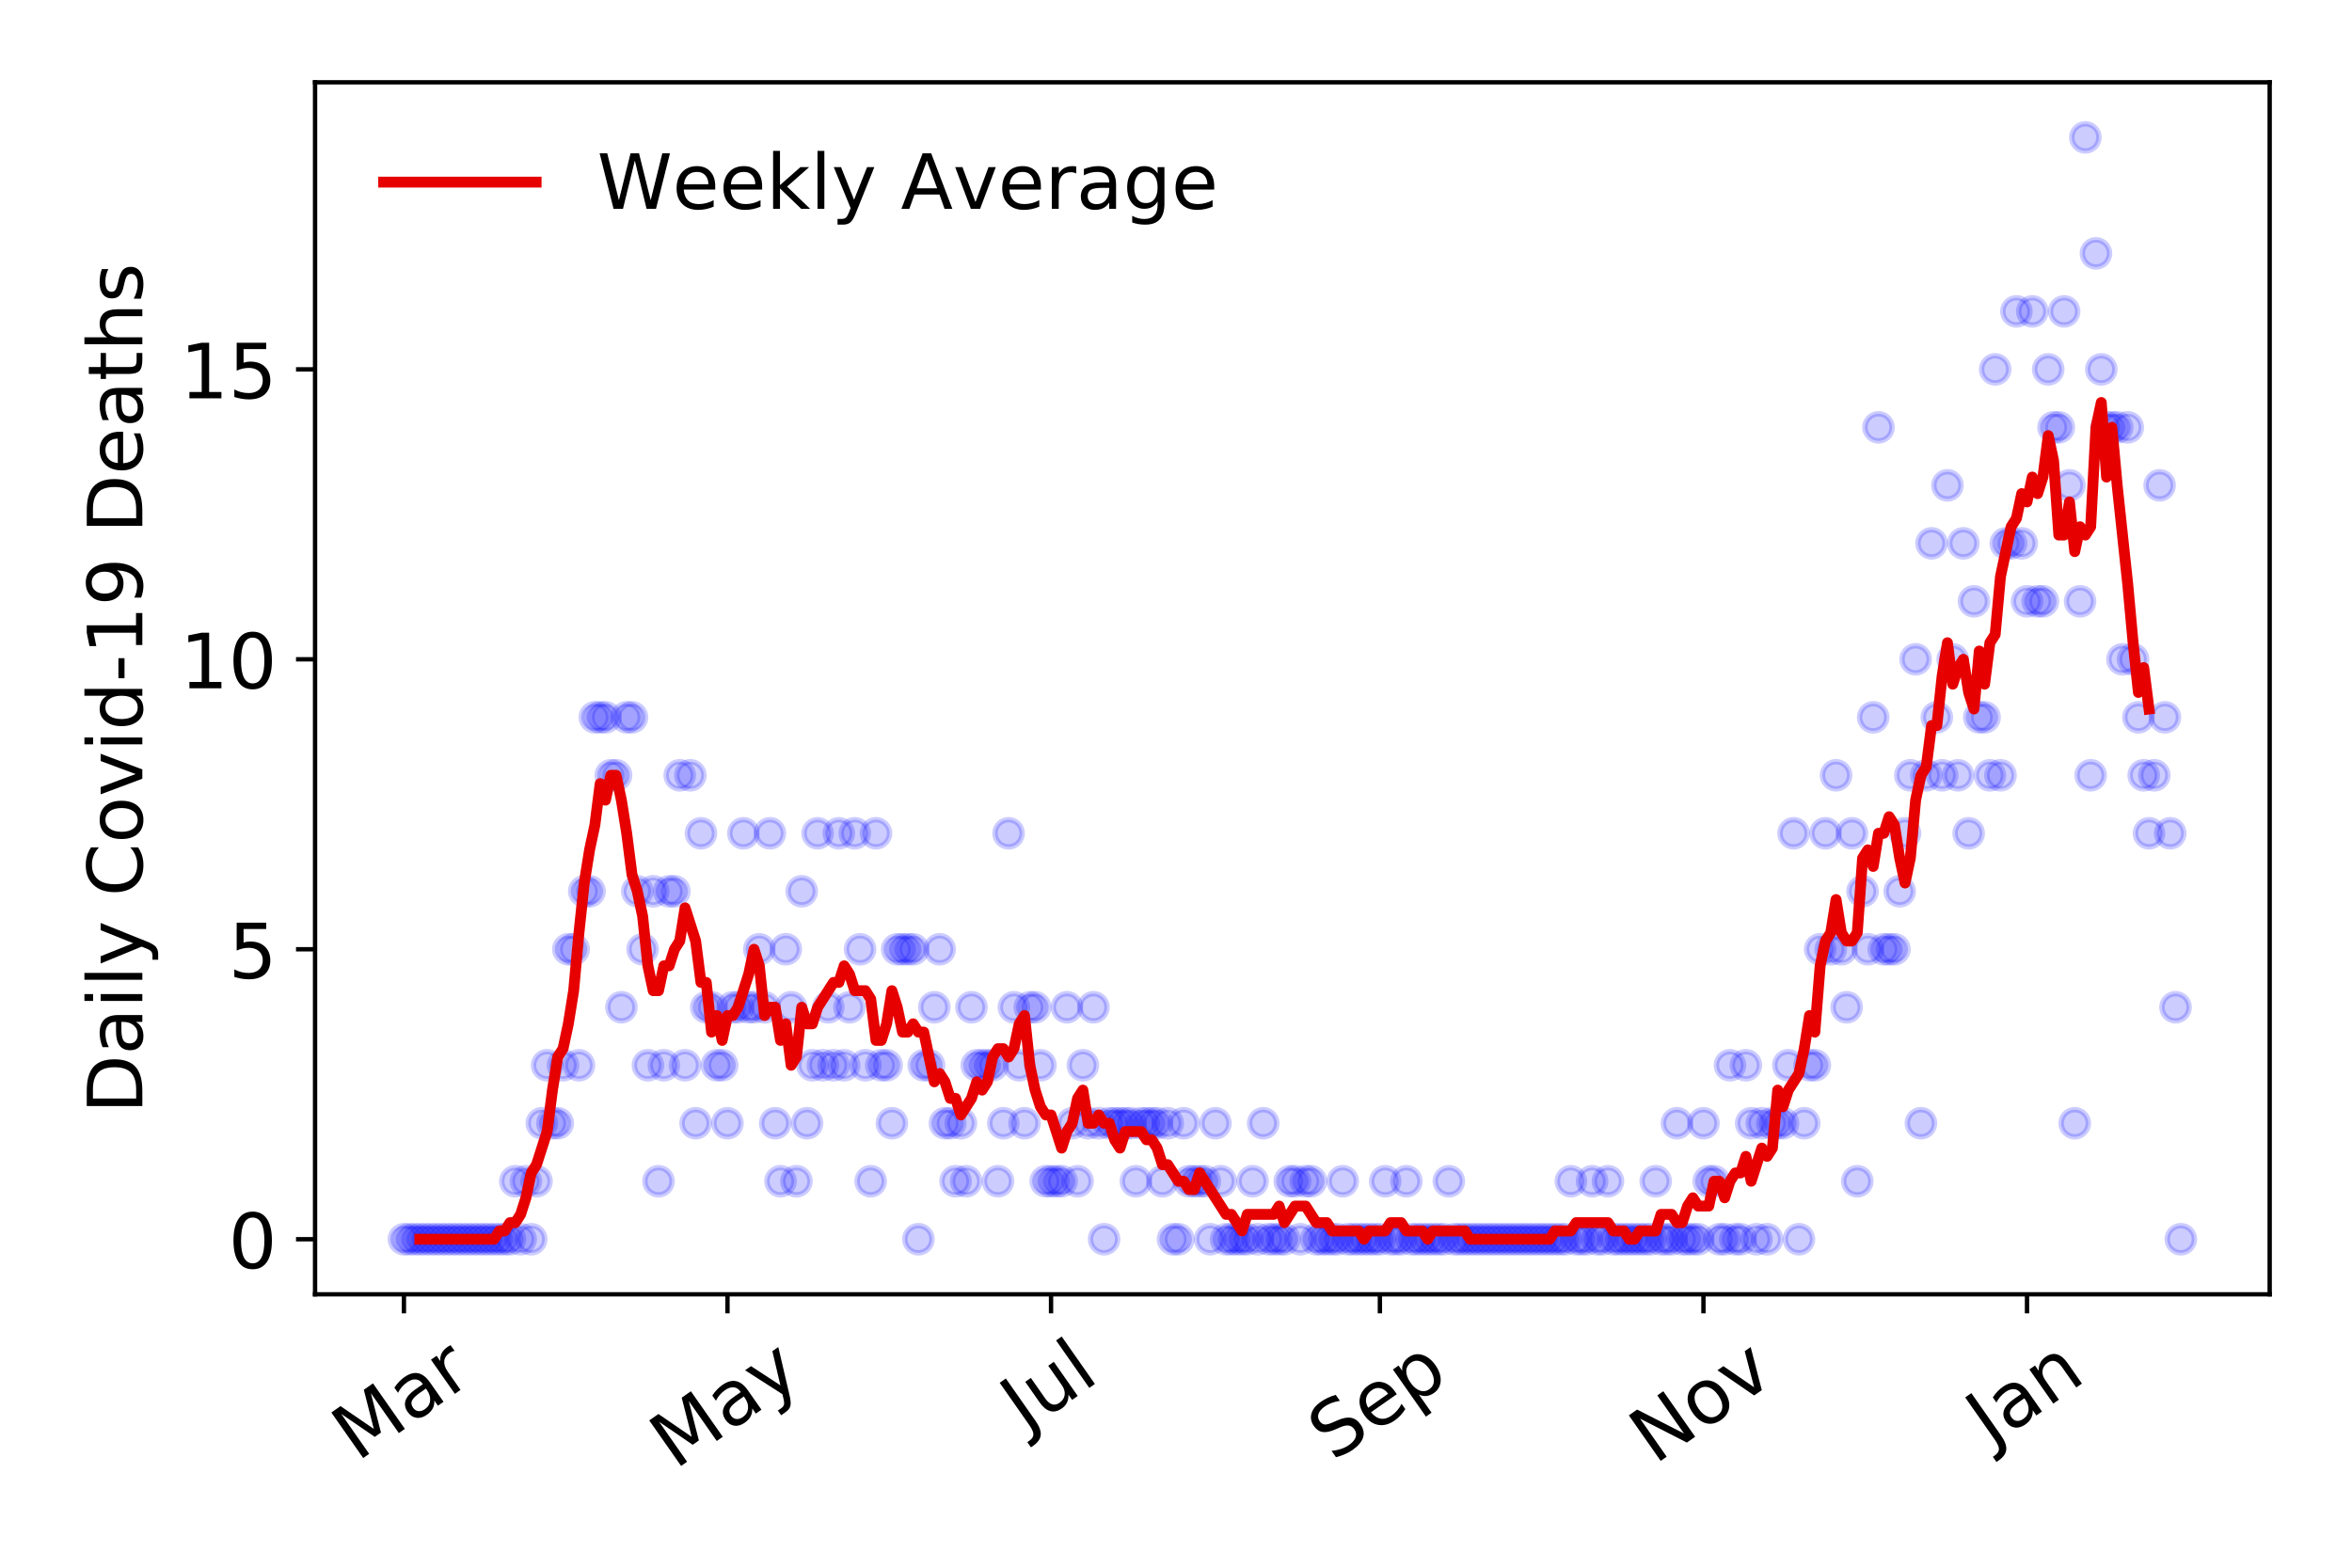 <?xml version="1.0" encoding="utf-8" standalone="no"?>
<!DOCTYPE svg PUBLIC "-//W3C//DTD SVG 1.1//EN"
  "http://www.w3.org/Graphics/SVG/1.1/DTD/svg11.dtd">
<!-- Created with matplotlib (https://matplotlib.org/) -->
<svg height="288pt" version="1.1" viewBox="0 0 432 288" width="432pt" xmlns="http://www.w3.org/2000/svg" xmlns:xlink="http://www.w3.org/1999/xlink">
 <defs>
  <style type="text/css">
*{stroke-linecap:butt;stroke-linejoin:round;}
  </style>
 </defs>
 <g id="figure_1">
  <g id="patch_1">
   <path d="M 0 288 
L 432 288 
L 432 0 
L 0 0 
z
" style="fill:#ffffff;"/>
  </g>
  <g id="axes_1">
   <g id="patch_2">
    <path d="M 57.87 237.778 
L 416.88 237.778 
L 416.88 15.12 
L 57.87 15.12 
z
" style="fill:#ffffff;"/>
   </g>
   <g id="matplotlib.axis_1">
    <g id="xtick_1">
     <g id="line2d_1">
      <defs>
       <path d="M 0 0 
L 0 3.5 
" id="m6b8e55a8fb" style="stroke:#000000;stroke-width:0.8;"/>
      </defs>
      <g>
       <use style="stroke:#000000;stroke-width:0.8;" x="74.189" xlink:href="#m6b8e55a8fb" y="237.778"/>
      </g>
     </g>
     <g id="text_1">
      <!-- Mar -->
      <defs>
       <path d="M 9.812 72.906 
L 24.516 72.906 
L 43.109 23.297 
L 61.812 72.906 
L 76.516 72.906 
L 76.516 0 
L 66.891 0 
L 66.891 64.016 
L 48.094 14.016 
L 38.188 14.016 
L 19.391 64.016 
L 19.391 0 
L 9.812 0 
z
" id="DejaVuSans-77"/>
       <path d="M 34.281 27.484 
Q 23.391 27.484 19.188 25 
Q 14.984 22.516 14.984 16.5 
Q 14.984 11.719 18.141 8.906 
Q 21.297 6.109 26.703 6.109 
Q 34.188 6.109 38.703 11.406 
Q 43.219 16.703 43.219 25.484 
L 43.219 27.484 
z
M 52.203 31.203 
L 52.203 0 
L 43.219 0 
L 43.219 8.297 
Q 40.141 3.328 35.547 0.953 
Q 30.953 -1.422 24.312 -1.422 
Q 15.922 -1.422 10.953 3.297 
Q 6 8.016 6 15.922 
Q 6 25.141 12.172 29.828 
Q 18.359 34.516 30.609 34.516 
L 43.219 34.516 
L 43.219 35.406 
Q 43.219 41.609 39.141 45 
Q 35.062 48.391 27.688 48.391 
Q 23 48.391 18.547 47.266 
Q 14.109 46.141 10.016 43.891 
L 10.016 52.203 
Q 14.938 54.109 19.578 55.047 
Q 24.219 56 28.609 56 
Q 40.484 56 46.344 49.844 
Q 52.203 43.703 52.203 31.203 
z
" id="DejaVuSans-97"/>
       <path d="M 41.109 46.297 
Q 39.594 47.172 37.812 47.578 
Q 36.031 48 33.891 48 
Q 26.266 48 22.188 43.047 
Q 18.109 38.094 18.109 28.812 
L 18.109 0 
L 9.078 0 
L 9.078 54.688 
L 18.109 54.688 
L 18.109 46.188 
Q 20.953 51.172 25.484 53.578 
Q 30.031 56 36.531 56 
Q 37.453 56 38.578 55.875 
Q 39.703 55.766 41.062 55.516 
z
" id="DejaVuSans-114"/>
      </defs>
      <g transform="translate(65.586 268.643)rotate(-35)scale(0.14 -0.14)">
       <use xlink:href="#DejaVuSans-77"/>
       <use x="86.279" xlink:href="#DejaVuSans-97"/>
       <use x="147.559" xlink:href="#DejaVuSans-114"/>
      </g>
     </g>
    </g>
    <g id="xtick_2">
     <g id="line2d_2">
      <g>
       <use style="stroke:#000000;stroke-width:0.8;" x="133.618" xlink:href="#m6b8e55a8fb" y="237.778"/>
      </g>
     </g>
     <g id="text_2">
      <!-- May -->
      <defs>
       <path d="M 32.172 -5.078 
Q 28.375 -14.844 24.75 -17.812 
Q 21.141 -20.797 15.094 -20.797 
L 7.906 -20.797 
L 7.906 -13.281 
L 13.188 -13.281 
Q 16.891 -13.281 18.938 -11.516 
Q 21 -9.766 23.484 -3.219 
L 25.094 0.875 
L 2.984 54.688 
L 12.5 54.688 
L 29.594 11.922 
L 46.688 54.688 
L 56.203 54.688 
z
" id="DejaVuSans-121"/>
      </defs>
      <g transform="translate(123.978 270.094)rotate(-35)scale(0.14 -0.14)">
       <use xlink:href="#DejaVuSans-77"/>
       <use x="86.279" xlink:href="#DejaVuSans-97"/>
       <use x="147.559" xlink:href="#DejaVuSans-121"/>
      </g>
     </g>
    </g>
    <g id="xtick_3">
     <g id="line2d_3">
      <g>
       <use style="stroke:#000000;stroke-width:0.8;" x="193.047" xlink:href="#m6b8e55a8fb" y="237.778"/>
      </g>
     </g>
     <g id="text_3">
      <!-- Jul -->
      <defs>
       <path d="M 9.812 72.906 
L 19.672 72.906 
L 19.672 5.078 
Q 19.672 -8.109 14.672 -14.062 
Q 9.672 -20.016 -1.422 -20.016 
L -5.172 -20.016 
L -5.172 -11.719 
L -2.094 -11.719 
Q 4.438 -11.719 7.125 -8.047 
Q 9.812 -4.391 9.812 5.078 
z
" id="DejaVuSans-74"/>
       <path d="M 8.5 21.578 
L 8.5 54.688 
L 17.484 54.688 
L 17.484 21.922 
Q 17.484 14.156 20.5 10.266 
Q 23.531 6.391 29.594 6.391 
Q 36.859 6.391 41.078 11.031 
Q 45.312 15.672 45.312 23.688 
L 45.312 54.688 
L 54.297 54.688 
L 54.297 0 
L 45.312 0 
L 45.312 8.406 
Q 42.047 3.422 37.719 1 
Q 33.406 -1.422 27.688 -1.422 
Q 18.266 -1.422 13.375 4.438 
Q 8.5 10.297 8.5 21.578 
z
M 31.109 56 
z
" id="DejaVuSans-117"/>
       <path d="M 9.422 75.984 
L 18.406 75.984 
L 18.406 0 
L 9.422 0 
z
" id="DejaVuSans-108"/>
      </defs>
      <g transform="translate(188.344 263.181)rotate(-35)scale(0.14 -0.14)">
       <use xlink:href="#DejaVuSans-74"/>
       <use x="29.492" xlink:href="#DejaVuSans-117"/>
       <use x="92.871" xlink:href="#DejaVuSans-108"/>
      </g>
     </g>
    </g>
    <g id="xtick_4">
     <g id="line2d_4">
      <g>
       <use style="stroke:#000000;stroke-width:0.8;" x="253.45" xlink:href="#m6b8e55a8fb" y="237.778"/>
      </g>
     </g>
     <g id="text_4">
      <!-- Sep -->
      <defs>
       <path d="M 53.516 70.516 
L 53.516 60.891 
Q 47.906 63.578 42.922 64.891 
Q 37.938 66.219 33.297 66.219 
Q 25.25 66.219 20.875 63.094 
Q 16.5 59.969 16.5 54.203 
Q 16.5 49.359 19.406 46.891 
Q 22.312 44.438 30.422 42.922 
L 36.375 41.703 
Q 47.406 39.594 52.656 34.297 
Q 57.906 29 57.906 20.125 
Q 57.906 9.516 50.797 4.047 
Q 43.703 -1.422 29.984 -1.422 
Q 24.812 -1.422 18.969 -0.25 
Q 13.141 0.922 6.891 3.219 
L 6.891 13.375 
Q 12.891 10.016 18.656 8.297 
Q 24.422 6.594 29.984 6.594 
Q 38.422 6.594 43.016 9.906 
Q 47.609 13.234 47.609 19.391 
Q 47.609 24.75 44.312 27.781 
Q 41.016 30.812 33.5 32.328 
L 27.484 33.5 
Q 16.453 35.688 11.516 40.375 
Q 6.594 45.062 6.594 53.422 
Q 6.594 63.094 13.406 68.656 
Q 20.219 74.219 32.172 74.219 
Q 37.312 74.219 42.625 73.281 
Q 47.953 72.359 53.516 70.516 
z
" id="DejaVuSans-83"/>
       <path d="M 56.203 29.594 
L 56.203 25.203 
L 14.891 25.203 
Q 15.484 15.922 20.484 11.062 
Q 25.484 6.203 34.422 6.203 
Q 39.594 6.203 44.453 7.469 
Q 49.312 8.734 54.109 11.281 
L 54.109 2.781 
Q 49.266 0.734 44.188 -0.344 
Q 39.109 -1.422 33.891 -1.422 
Q 20.797 -1.422 13.156 6.188 
Q 5.516 13.812 5.516 26.812 
Q 5.516 40.234 12.766 48.109 
Q 20.016 56 32.328 56 
Q 43.359 56 49.781 48.891 
Q 56.203 41.797 56.203 29.594 
z
M 47.219 32.234 
Q 47.125 39.594 43.094 43.984 
Q 39.062 48.391 32.422 48.391 
Q 24.906 48.391 20.391 44.141 
Q 15.875 39.891 15.188 32.172 
z
" id="DejaVuSans-101"/>
       <path d="M 18.109 8.203 
L 18.109 -20.797 
L 9.078 -20.797 
L 9.078 54.688 
L 18.109 54.688 
L 18.109 46.391 
Q 20.953 51.266 25.266 53.625 
Q 29.594 56 35.594 56 
Q 45.562 56 51.781 48.094 
Q 58.016 40.188 58.016 27.297 
Q 58.016 14.406 51.781 6.484 
Q 45.562 -1.422 35.594 -1.422 
Q 29.594 -1.422 25.266 0.953 
Q 20.953 3.328 18.109 8.203 
z
M 48.688 27.297 
Q 48.688 37.203 44.609 42.844 
Q 40.531 48.484 33.406 48.484 
Q 26.266 48.484 22.188 42.844 
Q 18.109 37.203 18.109 27.297 
Q 18.109 17.391 22.188 11.75 
Q 26.266 6.109 33.406 6.109 
Q 40.531 6.109 44.609 11.75 
Q 48.688 17.391 48.688 27.297 
z
" id="DejaVuSans-112"/>
      </defs>
      <g transform="translate(244.857 268.629)rotate(-35)scale(0.14 -0.14)">
       <use xlink:href="#DejaVuSans-83"/>
       <use x="63.477" xlink:href="#DejaVuSans-101"/>
       <use x="125" xlink:href="#DejaVuSans-112"/>
      </g>
     </g>
    </g>
    <g id="xtick_5">
     <g id="line2d_5">
      <g>
       <use style="stroke:#000000;stroke-width:0.8;" x="312.879" xlink:href="#m6b8e55a8fb" y="237.778"/>
      </g>
     </g>
     <g id="text_5">
      <!-- Nov -->
      <defs>
       <path d="M 9.812 72.906 
L 23.094 72.906 
L 55.422 11.922 
L 55.422 72.906 
L 64.984 72.906 
L 64.984 0 
L 51.703 0 
L 19.391 60.984 
L 19.391 0 
L 9.812 0 
z
" id="DejaVuSans-78"/>
       <path d="M 30.609 48.391 
Q 23.391 48.391 19.188 42.75 
Q 14.984 37.109 14.984 27.297 
Q 14.984 17.484 19.156 11.844 
Q 23.344 6.203 30.609 6.203 
Q 37.797 6.203 41.984 11.859 
Q 46.188 17.531 46.188 27.297 
Q 46.188 37.016 41.984 42.703 
Q 37.797 48.391 30.609 48.391 
z
M 30.609 56 
Q 42.328 56 49.016 48.375 
Q 55.719 40.766 55.719 27.297 
Q 55.719 13.875 49.016 6.219 
Q 42.328 -1.422 30.609 -1.422 
Q 18.844 -1.422 12.172 6.219 
Q 5.516 13.875 5.516 27.297 
Q 5.516 40.766 12.172 48.375 
Q 18.844 56 30.609 56 
z
" id="DejaVuSans-111"/>
       <path d="M 2.984 54.688 
L 12.5 54.688 
L 29.594 8.797 
L 46.688 54.688 
L 56.203 54.688 
L 35.688 0 
L 23.484 0 
z
" id="DejaVuSans-118"/>
      </defs>
      <g transform="translate(303.903 269.166)rotate(-35)scale(0.14 -0.14)">
       <use xlink:href="#DejaVuSans-78"/>
       <use x="74.805" xlink:href="#DejaVuSans-111"/>
       <use x="135.986" xlink:href="#DejaVuSans-118"/>
      </g>
     </g>
    </g>
    <g id="xtick_6">
     <g id="line2d_6">
      <g>
       <use style="stroke:#000000;stroke-width:0.8;" x="372.308" xlink:href="#m6b8e55a8fb" y="237.778"/>
      </g>
     </g>
     <g id="text_6">
      <!-- Jan -->
      <defs>
       <path d="M 54.891 33.016 
L 54.891 0 
L 45.906 0 
L 45.906 32.719 
Q 45.906 40.484 42.875 44.328 
Q 39.844 48.188 33.797 48.188 
Q 26.516 48.188 22.312 43.547 
Q 18.109 38.922 18.109 30.906 
L 18.109 0 
L 9.078 0 
L 9.078 54.688 
L 18.109 54.688 
L 18.109 46.188 
Q 21.344 51.125 25.703 53.562 
Q 30.078 56 35.797 56 
Q 45.219 56 50.047 50.172 
Q 54.891 44.344 54.891 33.016 
z
" id="DejaVuSans-110"/>
      </defs>
      <g transform="translate(365.685 265.871)rotate(-35)scale(0.14 -0.14)">
       <use xlink:href="#DejaVuSans-74"/>
       <use x="29.492" xlink:href="#DejaVuSans-97"/>
       <use x="90.771" xlink:href="#DejaVuSans-110"/>
      </g>
     </g>
    </g>
   </g>
   <g id="matplotlib.axis_2">
    <g id="ytick_1">
     <g id="line2d_7">
      <defs>
       <path d="M 0 0 
L -3.5 0 
" id="m9910ec15a0" style="stroke:#000000;stroke-width:0.8;"/>
      </defs>
      <g>
       <use style="stroke:#000000;stroke-width:0.8;" x="57.87" xlink:href="#m9910ec15a0" y="227.657"/>
      </g>
     </g>
     <g id="text_7">
      <!-- 0 -->
      <defs>
       <path d="M 31.781 66.406 
Q 24.172 66.406 20.328 58.906 
Q 16.5 51.422 16.5 36.375 
Q 16.5 21.391 20.328 13.891 
Q 24.172 6.391 31.781 6.391 
Q 39.453 6.391 43.281 13.891 
Q 47.125 21.391 47.125 36.375 
Q 47.125 51.422 43.281 58.906 
Q 39.453 66.406 31.781 66.406 
z
M 31.781 74.219 
Q 44.047 74.219 50.516 64.516 
Q 56.984 54.828 56.984 36.375 
Q 56.984 17.969 50.516 8.266 
Q 44.047 -1.422 31.781 -1.422 
Q 19.531 -1.422 13.062 8.266 
Q 6.594 17.969 6.594 36.375 
Q 6.594 54.828 13.062 64.516 
Q 19.531 74.219 31.781 74.219 
z
" id="DejaVuSans-48"/>
      </defs>
      <g transform="translate(41.962 232.976)scale(0.14 -0.14)">
       <use xlink:href="#DejaVuSans-48"/>
      </g>
     </g>
    </g>
    <g id="ytick_2">
     <g id="line2d_8">
      <g>
       <use style="stroke:#000000;stroke-width:0.8;" x="57.87" xlink:href="#m9910ec15a0" y="174.39"/>
      </g>
     </g>
     <g id="text_8">
      <!-- 5 -->
      <defs>
       <path d="M 10.797 72.906 
L 49.516 72.906 
L 49.516 64.594 
L 19.828 64.594 
L 19.828 46.734 
Q 21.969 47.469 24.109 47.828 
Q 26.266 48.188 28.422 48.188 
Q 40.625 48.188 47.75 41.5 
Q 54.891 34.812 54.891 23.391 
Q 54.891 11.625 47.562 5.094 
Q 40.234 -1.422 26.906 -1.422 
Q 22.312 -1.422 17.547 -0.641 
Q 12.797 0.141 7.719 1.703 
L 7.719 11.625 
Q 12.109 9.234 16.797 8.062 
Q 21.484 6.891 26.703 6.891 
Q 35.156 6.891 40.078 11.328 
Q 45.016 15.766 45.016 23.391 
Q 45.016 31 40.078 35.438 
Q 35.156 39.891 26.703 39.891 
Q 22.75 39.891 18.812 39.016 
Q 14.891 38.141 10.797 36.281 
z
" id="DejaVuSans-53"/>
      </defs>
      <g transform="translate(41.962 179.709)scale(0.14 -0.14)">
       <use xlink:href="#DejaVuSans-53"/>
      </g>
     </g>
    </g>
    <g id="ytick_3">
     <g id="line2d_9">
      <g>
       <use style="stroke:#000000;stroke-width:0.8;" x="57.87" xlink:href="#m9910ec15a0" y="121.122"/>
      </g>
     </g>
     <g id="text_9">
      <!-- 10 -->
      <defs>
       <path d="M 12.406 8.297 
L 28.516 8.297 
L 28.516 63.922 
L 10.984 60.406 
L 10.984 69.391 
L 28.422 72.906 
L 38.281 72.906 
L 38.281 8.297 
L 54.391 8.297 
L 54.391 0 
L 12.406 0 
z
" id="DejaVuSans-49"/>
      </defs>
      <g transform="translate(33.055 126.441)scale(0.14 -0.14)">
       <use xlink:href="#DejaVuSans-49"/>
       <use x="63.623" xlink:href="#DejaVuSans-48"/>
      </g>
     </g>
    </g>
    <g id="ytick_4">
     <g id="line2d_10">
      <g>
       <use style="stroke:#000000;stroke-width:0.8;" x="57.87" xlink:href="#m9910ec15a0" y="67.855"/>
      </g>
     </g>
     <g id="text_10">
      <!-- 15 -->
      <g transform="translate(33.055 73.174)scale(0.14 -0.14)">
       <use xlink:href="#DejaVuSans-49"/>
       <use x="63.623" xlink:href="#DejaVuSans-53"/>
      </g>
     </g>
    </g>
    <g id="text_11">
     <!-- Daily Covid-19 Deaths -->
     <defs>
      <path d="M 19.672 64.797 
L 19.672 8.109 
L 31.594 8.109 
Q 46.688 8.109 53.688 14.938 
Q 60.688 21.781 60.688 36.531 
Q 60.688 51.172 53.688 57.984 
Q 46.688 64.797 31.594 64.797 
z
M 9.812 72.906 
L 30.078 72.906 
Q 51.266 72.906 61.172 64.094 
Q 71.094 55.281 71.094 36.531 
Q 71.094 17.672 61.125 8.828 
Q 51.172 0 30.078 0 
L 9.812 0 
z
" id="DejaVuSans-68"/>
      <path d="M 9.422 54.688 
L 18.406 54.688 
L 18.406 0 
L 9.422 0 
z
M 9.422 75.984 
L 18.406 75.984 
L 18.406 64.594 
L 9.422 64.594 
z
" id="DejaVuSans-105"/>
      <path id="DejaVuSans-32"/>
      <path d="M 64.406 67.281 
L 64.406 56.891 
Q 59.422 61.531 53.781 63.812 
Q 48.141 66.109 41.797 66.109 
Q 29.297 66.109 22.656 58.469 
Q 16.016 50.828 16.016 36.375 
Q 16.016 21.969 22.656 14.328 
Q 29.297 6.688 41.797 6.688 
Q 48.141 6.688 53.781 8.984 
Q 59.422 11.281 64.406 15.922 
L 64.406 5.609 
Q 59.234 2.094 53.438 0.328 
Q 47.656 -1.422 41.219 -1.422 
Q 24.656 -1.422 15.125 8.703 
Q 5.609 18.844 5.609 36.375 
Q 5.609 53.953 15.125 64.078 
Q 24.656 74.219 41.219 74.219 
Q 47.75 74.219 53.531 72.484 
Q 59.328 70.75 64.406 67.281 
z
" id="DejaVuSans-67"/>
      <path d="M 45.406 46.391 
L 45.406 75.984 
L 54.391 75.984 
L 54.391 0 
L 45.406 0 
L 45.406 8.203 
Q 42.578 3.328 38.25 0.953 
Q 33.938 -1.422 27.875 -1.422 
Q 17.969 -1.422 11.734 6.484 
Q 5.516 14.406 5.516 27.297 
Q 5.516 40.188 11.734 48.094 
Q 17.969 56 27.875 56 
Q 33.938 56 38.25 53.625 
Q 42.578 51.266 45.406 46.391 
z
M 14.797 27.297 
Q 14.797 17.391 18.875 11.75 
Q 22.953 6.109 30.078 6.109 
Q 37.203 6.109 41.297 11.75 
Q 45.406 17.391 45.406 27.297 
Q 45.406 37.203 41.297 42.844 
Q 37.203 48.484 30.078 48.484 
Q 22.953 48.484 18.875 42.844 
Q 14.797 37.203 14.797 27.297 
z
" id="DejaVuSans-100"/>
      <path d="M 4.891 31.391 
L 31.203 31.391 
L 31.203 23.391 
L 4.891 23.391 
z
" id="DejaVuSans-45"/>
      <path d="M 10.984 1.516 
L 10.984 10.5 
Q 14.703 8.734 18.5 7.812 
Q 22.312 6.891 25.984 6.891 
Q 35.75 6.891 40.891 13.453 
Q 46.047 20.016 46.781 33.406 
Q 43.953 29.203 39.594 26.953 
Q 35.25 24.703 29.984 24.703 
Q 19.047 24.703 12.672 31.312 
Q 6.297 37.938 6.297 49.422 
Q 6.297 60.641 12.938 67.422 
Q 19.578 74.219 30.609 74.219 
Q 43.266 74.219 49.922 64.516 
Q 56.594 54.828 56.594 36.375 
Q 56.594 19.141 48.406 8.859 
Q 40.234 -1.422 26.422 -1.422 
Q 22.703 -1.422 18.891 -0.688 
Q 15.094 0.047 10.984 1.516 
z
M 30.609 32.422 
Q 37.25 32.422 41.125 36.953 
Q 45.016 41.5 45.016 49.422 
Q 45.016 57.281 41.125 61.844 
Q 37.25 66.406 30.609 66.406 
Q 23.969 66.406 20.094 61.844 
Q 16.219 57.281 16.219 49.422 
Q 16.219 41.5 20.094 36.953 
Q 23.969 32.422 30.609 32.422 
z
" id="DejaVuSans-57"/>
      <path d="M 18.312 70.219 
L 18.312 54.688 
L 36.812 54.688 
L 36.812 47.703 
L 18.312 47.703 
L 18.312 18.016 
Q 18.312 11.328 20.141 9.422 
Q 21.969 7.516 27.594 7.516 
L 36.812 7.516 
L 36.812 0 
L 27.594 0 
Q 17.188 0 13.234 3.875 
Q 9.281 7.766 9.281 18.016 
L 9.281 47.703 
L 2.688 47.703 
L 2.688 54.688 
L 9.281 54.688 
L 9.281 70.219 
z
" id="DejaVuSans-116"/>
      <path d="M 54.891 33.016 
L 54.891 0 
L 45.906 0 
L 45.906 32.719 
Q 45.906 40.484 42.875 44.328 
Q 39.844 48.188 33.797 48.188 
Q 26.516 48.188 22.312 43.547 
Q 18.109 38.922 18.109 30.906 
L 18.109 0 
L 9.078 0 
L 9.078 75.984 
L 18.109 75.984 
L 18.109 46.188 
Q 21.344 51.125 25.703 53.562 
Q 30.078 56 35.797 56 
Q 45.219 56 50.047 50.172 
Q 54.891 44.344 54.891 33.016 
z
" id="DejaVuSans-104"/>
      <path d="M 44.281 53.078 
L 44.281 44.578 
Q 40.484 46.531 36.375 47.5 
Q 32.281 48.484 27.875 48.484 
Q 21.188 48.484 17.844 46.438 
Q 14.5 44.391 14.5 40.281 
Q 14.5 37.156 16.891 35.375 
Q 19.281 33.594 26.516 31.984 
L 29.594 31.297 
Q 39.156 29.25 43.188 25.516 
Q 47.219 21.781 47.219 15.094 
Q 47.219 7.469 41.188 3.016 
Q 35.156 -1.422 24.609 -1.422 
Q 20.219 -1.422 15.453 -0.562 
Q 10.688 0.297 5.422 2 
L 5.422 11.281 
Q 10.406 8.688 15.234 7.391 
Q 20.062 6.109 24.812 6.109 
Q 31.156 6.109 34.562 8.281 
Q 37.984 10.453 37.984 14.406 
Q 37.984 18.062 35.516 20.016 
Q 33.062 21.969 24.703 23.781 
L 21.578 24.516 
Q 13.234 26.266 9.516 29.906 
Q 5.812 33.547 5.812 39.891 
Q 5.812 47.609 11.281 51.797 
Q 16.75 56 26.812 56 
Q 31.781 56 36.172 55.266 
Q 40.578 54.547 44.281 53.078 
z
" id="DejaVuSans-115"/>
     </defs>
     <g transform="translate(26.143 204.56)rotate(-90)scale(0.14 -0.14)">
      <use xlink:href="#DejaVuSans-68"/>
      <use x="77.002" xlink:href="#DejaVuSans-97"/>
      <use x="138.281" xlink:href="#DejaVuSans-105"/>
      <use x="166.064" xlink:href="#DejaVuSans-108"/>
      <use x="193.848" xlink:href="#DejaVuSans-121"/>
      <use x="253.027" xlink:href="#DejaVuSans-32"/>
      <use x="284.814" xlink:href="#DejaVuSans-67"/>
      <use x="354.639" xlink:href="#DejaVuSans-111"/>
      <use x="415.82" xlink:href="#DejaVuSans-118"/>
      <use x="475" xlink:href="#DejaVuSans-105"/>
      <use x="502.783" xlink:href="#DejaVuSans-100"/>
      <use x="566.26" xlink:href="#DejaVuSans-45"/>
      <use x="602.344" xlink:href="#DejaVuSans-49"/>
      <use x="665.967" xlink:href="#DejaVuSans-57"/>
      <use x="729.59" xlink:href="#DejaVuSans-32"/>
      <use x="761.377" xlink:href="#DejaVuSans-68"/>
      <use x="838.379" xlink:href="#DejaVuSans-101"/>
      <use x="899.902" xlink:href="#DejaVuSans-97"/>
      <use x="961.182" xlink:href="#DejaVuSans-116"/>
      <use x="1000.391" xlink:href="#DejaVuSans-104"/>
      <use x="1063.77" xlink:href="#DejaVuSans-115"/>
     </g>
    </g>
   </g>
   <g id="line2d_11">
    <defs>
     <path d="M 0 2.5 
C 0.663 2.5 1.299 2.237 1.768 1.768 
C 2.237 1.299 2.5 0.663 2.5 0 
C 2.5 -0.663 2.237 -1.299 1.768 -1.768 
C 1.299 -2.237 0.663 -2.5 0 -2.5 
C -0.663 -2.5 -1.299 -2.237 -1.768 -1.768 
C -2.237 -1.299 -2.5 -0.663 -2.5 0 
C -2.5 0.663 -2.237 1.299 -1.768 1.768 
C -1.299 2.237 -0.663 2.5 0 2.5 
z
" id="m0e16c5dbce" style="stroke:#0000ff;stroke-opacity:0.2;"/>
    </defs>
    <g clip-path="url(#p6481ba6b1b)">
     <use style="fill:#0000ff;fill-opacity:0.2;stroke:#0000ff;stroke-opacity:0.2;" x="74.189" xlink:href="#m0e16c5dbce" y="227.657"/>
     <use style="fill:#0000ff;fill-opacity:0.2;stroke:#0000ff;stroke-opacity:0.2;" x="75.163" xlink:href="#m0e16c5dbce" y="227.657"/>
     <use style="fill:#0000ff;fill-opacity:0.2;stroke:#0000ff;stroke-opacity:0.2;" x="76.137" xlink:href="#m0e16c5dbce" y="227.657"/>
     <use style="fill:#0000ff;fill-opacity:0.2;stroke:#0000ff;stroke-opacity:0.2;" x="77.111" xlink:href="#m0e16c5dbce" y="227.657"/>
     <use style="fill:#0000ff;fill-opacity:0.2;stroke:#0000ff;stroke-opacity:0.2;" x="78.086" xlink:href="#m0e16c5dbce" y="227.657"/>
     <use style="fill:#0000ff;fill-opacity:0.2;stroke:#0000ff;stroke-opacity:0.2;" x="79.06" xlink:href="#m0e16c5dbce" y="227.657"/>
     <use style="fill:#0000ff;fill-opacity:0.2;stroke:#0000ff;stroke-opacity:0.2;" x="80.034" xlink:href="#m0e16c5dbce" y="227.657"/>
     <use style="fill:#0000ff;fill-opacity:0.2;stroke:#0000ff;stroke-opacity:0.2;" x="81.008" xlink:href="#m0e16c5dbce" y="227.657"/>
     <use style="fill:#0000ff;fill-opacity:0.2;stroke:#0000ff;stroke-opacity:0.2;" x="81.983" xlink:href="#m0e16c5dbce" y="227.657"/>
     <use style="fill:#0000ff;fill-opacity:0.2;stroke:#0000ff;stroke-opacity:0.2;" x="82.957" xlink:href="#m0e16c5dbce" y="227.657"/>
     <use style="fill:#0000ff;fill-opacity:0.2;stroke:#0000ff;stroke-opacity:0.2;" x="83.931" xlink:href="#m0e16c5dbce" y="227.657"/>
     <use style="fill:#0000ff;fill-opacity:0.2;stroke:#0000ff;stroke-opacity:0.2;" x="84.905" xlink:href="#m0e16c5dbce" y="227.657"/>
     <use style="fill:#0000ff;fill-opacity:0.2;stroke:#0000ff;stroke-opacity:0.2;" x="85.88" xlink:href="#m0e16c5dbce" y="227.657"/>
     <use style="fill:#0000ff;fill-opacity:0.2;stroke:#0000ff;stroke-opacity:0.2;" x="86.854" xlink:href="#m0e16c5dbce" y="227.657"/>
     <use style="fill:#0000ff;fill-opacity:0.2;stroke:#0000ff;stroke-opacity:0.2;" x="87.828" xlink:href="#m0e16c5dbce" y="227.657"/>
     <use style="fill:#0000ff;fill-opacity:0.2;stroke:#0000ff;stroke-opacity:0.2;" x="88.802" xlink:href="#m0e16c5dbce" y="227.657"/>
     <use style="fill:#0000ff;fill-opacity:0.2;stroke:#0000ff;stroke-opacity:0.2;" x="89.777" xlink:href="#m0e16c5dbce" y="227.657"/>
     <use style="fill:#0000ff;fill-opacity:0.2;stroke:#0000ff;stroke-opacity:0.2;" x="90.751" xlink:href="#m0e16c5dbce" y="227.657"/>
     <use style="fill:#0000ff;fill-opacity:0.2;stroke:#0000ff;stroke-opacity:0.2;" x="91.725" xlink:href="#m0e16c5dbce" y="227.657"/>
     <use style="fill:#0000ff;fill-opacity:0.2;stroke:#0000ff;stroke-opacity:0.2;" x="92.699" xlink:href="#m0e16c5dbce" y="227.657"/>
     <use style="fill:#0000ff;fill-opacity:0.2;stroke:#0000ff;stroke-opacity:0.2;" x="93.674" xlink:href="#m0e16c5dbce" y="227.657"/>
     <use style="fill:#0000ff;fill-opacity:0.2;stroke:#0000ff;stroke-opacity:0.2;" x="94.648" xlink:href="#m0e16c5dbce" y="217.004"/>
     <use style="fill:#0000ff;fill-opacity:0.2;stroke:#0000ff;stroke-opacity:0.2;" x="95.622" xlink:href="#m0e16c5dbce" y="227.657"/>
     <use style="fill:#0000ff;fill-opacity:0.2;stroke:#0000ff;stroke-opacity:0.2;" x="96.596" xlink:href="#m0e16c5dbce" y="217.004"/>
     <use style="fill:#0000ff;fill-opacity:0.2;stroke:#0000ff;stroke-opacity:0.2;" x="97.571" xlink:href="#m0e16c5dbce" y="227.657"/>
     <use style="fill:#0000ff;fill-opacity:0.2;stroke:#0000ff;stroke-opacity:0.2;" x="98.545" xlink:href="#m0e16c5dbce" y="217.004"/>
     <use style="fill:#0000ff;fill-opacity:0.2;stroke:#0000ff;stroke-opacity:0.2;" x="99.519" xlink:href="#m0e16c5dbce" y="206.35"/>
     <use style="fill:#0000ff;fill-opacity:0.2;stroke:#0000ff;stroke-opacity:0.2;" x="100.493" xlink:href="#m0e16c5dbce" y="195.697"/>
     <use style="fill:#0000ff;fill-opacity:0.2;stroke:#0000ff;stroke-opacity:0.2;" x="101.468" xlink:href="#m0e16c5dbce" y="206.35"/>
     <use style="fill:#0000ff;fill-opacity:0.2;stroke:#0000ff;stroke-opacity:0.2;" x="102.442" xlink:href="#m0e16c5dbce" y="206.35"/>
     <use style="fill:#0000ff;fill-opacity:0.2;stroke:#0000ff;stroke-opacity:0.2;" x="103.416" xlink:href="#m0e16c5dbce" y="195.697"/>
     <use style="fill:#0000ff;fill-opacity:0.2;stroke:#0000ff;stroke-opacity:0.2;" x="104.39" xlink:href="#m0e16c5dbce" y="174.39"/>
     <use style="fill:#0000ff;fill-opacity:0.2;stroke:#0000ff;stroke-opacity:0.2;" x="105.365" xlink:href="#m0e16c5dbce" y="174.39"/>
     <use style="fill:#0000ff;fill-opacity:0.2;stroke:#0000ff;stroke-opacity:0.2;" x="106.339" xlink:href="#m0e16c5dbce" y="195.697"/>
     <use style="fill:#0000ff;fill-opacity:0.2;stroke:#0000ff;stroke-opacity:0.2;" x="107.313" xlink:href="#m0e16c5dbce" y="163.736"/>
     <use style="fill:#0000ff;fill-opacity:0.2;stroke:#0000ff;stroke-opacity:0.2;" x="108.287" xlink:href="#m0e16c5dbce" y="163.736"/>
     <use style="fill:#0000ff;fill-opacity:0.2;stroke:#0000ff;stroke-opacity:0.2;" x="109.262" xlink:href="#m0e16c5dbce" y="131.776"/>
     <use style="fill:#0000ff;fill-opacity:0.2;stroke:#0000ff;stroke-opacity:0.2;" x="110.236" xlink:href="#m0e16c5dbce" y="131.776"/>
     <use style="fill:#0000ff;fill-opacity:0.2;stroke:#0000ff;stroke-opacity:0.2;" x="111.21" xlink:href="#m0e16c5dbce" y="131.776"/>
     <use style="fill:#0000ff;fill-opacity:0.2;stroke:#0000ff;stroke-opacity:0.2;" x="112.184" xlink:href="#m0e16c5dbce" y="142.429"/>
     <use style="fill:#0000ff;fill-opacity:0.2;stroke:#0000ff;stroke-opacity:0.2;" x="113.159" xlink:href="#m0e16c5dbce" y="142.429"/>
     <use style="fill:#0000ff;fill-opacity:0.2;stroke:#0000ff;stroke-opacity:0.2;" x="114.133" xlink:href="#m0e16c5dbce" y="185.043"/>
     <use style="fill:#0000ff;fill-opacity:0.2;stroke:#0000ff;stroke-opacity:0.2;" x="115.107" xlink:href="#m0e16c5dbce" y="131.776"/>
     <use style="fill:#0000ff;fill-opacity:0.2;stroke:#0000ff;stroke-opacity:0.2;" x="116.081" xlink:href="#m0e16c5dbce" y="131.776"/>
     <use style="fill:#0000ff;fill-opacity:0.2;stroke:#0000ff;stroke-opacity:0.2;" x="117.056" xlink:href="#m0e16c5dbce" y="163.736"/>
     <use style="fill:#0000ff;fill-opacity:0.2;stroke:#0000ff;stroke-opacity:0.2;" x="118.03" xlink:href="#m0e16c5dbce" y="174.39"/>
     <use style="fill:#0000ff;fill-opacity:0.2;stroke:#0000ff;stroke-opacity:0.2;" x="119.004" xlink:href="#m0e16c5dbce" y="195.697"/>
     <use style="fill:#0000ff;fill-opacity:0.2;stroke:#0000ff;stroke-opacity:0.2;" x="119.978" xlink:href="#m0e16c5dbce" y="163.736"/>
     <use style="fill:#0000ff;fill-opacity:0.2;stroke:#0000ff;stroke-opacity:0.2;" x="120.952" xlink:href="#m0e16c5dbce" y="217.004"/>
     <use style="fill:#0000ff;fill-opacity:0.2;stroke:#0000ff;stroke-opacity:0.2;" x="121.927" xlink:href="#m0e16c5dbce" y="195.697"/>
     <use style="fill:#0000ff;fill-opacity:0.2;stroke:#0000ff;stroke-opacity:0.2;" x="122.901" xlink:href="#m0e16c5dbce" y="163.736"/>
     <use style="fill:#0000ff;fill-opacity:0.2;stroke:#0000ff;stroke-opacity:0.2;" x="123.875" xlink:href="#m0e16c5dbce" y="163.736"/>
     <use style="fill:#0000ff;fill-opacity:0.2;stroke:#0000ff;stroke-opacity:0.2;" x="124.849" xlink:href="#m0e16c5dbce" y="142.429"/>
     <use style="fill:#0000ff;fill-opacity:0.2;stroke:#0000ff;stroke-opacity:0.2;" x="125.824" xlink:href="#m0e16c5dbce" y="195.697"/>
     <use style="fill:#0000ff;fill-opacity:0.2;stroke:#0000ff;stroke-opacity:0.2;" x="126.798" xlink:href="#m0e16c5dbce" y="142.429"/>
     <use style="fill:#0000ff;fill-opacity:0.2;stroke:#0000ff;stroke-opacity:0.2;" x="127.772" xlink:href="#m0e16c5dbce" y="206.35"/>
     <use style="fill:#0000ff;fill-opacity:0.2;stroke:#0000ff;stroke-opacity:0.2;" x="128.746" xlink:href="#m0e16c5dbce" y="153.083"/>
     <use style="fill:#0000ff;fill-opacity:0.2;stroke:#0000ff;stroke-opacity:0.2;" x="129.721" xlink:href="#m0e16c5dbce" y="185.043"/>
     <use style="fill:#0000ff;fill-opacity:0.2;stroke:#0000ff;stroke-opacity:0.2;" x="130.695" xlink:href="#m0e16c5dbce" y="185.043"/>
     <use style="fill:#0000ff;fill-opacity:0.2;stroke:#0000ff;stroke-opacity:0.2;" x="131.669" xlink:href="#m0e16c5dbce" y="195.697"/>
     <use style="fill:#0000ff;fill-opacity:0.2;stroke:#0000ff;stroke-opacity:0.2;" x="132.643" xlink:href="#m0e16c5dbce" y="195.697"/>
     <use style="fill:#0000ff;fill-opacity:0.2;stroke:#0000ff;stroke-opacity:0.2;" x="133.618" xlink:href="#m0e16c5dbce" y="206.35"/>
     <use style="fill:#0000ff;fill-opacity:0.2;stroke:#0000ff;stroke-opacity:0.2;" x="134.592" xlink:href="#m0e16c5dbce" y="185.043"/>
     <use style="fill:#0000ff;fill-opacity:0.2;stroke:#0000ff;stroke-opacity:0.2;" x="135.566" xlink:href="#m0e16c5dbce" y="185.043"/>
     <use style="fill:#0000ff;fill-opacity:0.2;stroke:#0000ff;stroke-opacity:0.2;" x="136.54" xlink:href="#m0e16c5dbce" y="153.083"/>
     <use style="fill:#0000ff;fill-opacity:0.2;stroke:#0000ff;stroke-opacity:0.2;" x="137.515" xlink:href="#m0e16c5dbce" y="185.043"/>
     <use style="fill:#0000ff;fill-opacity:0.2;stroke:#0000ff;stroke-opacity:0.2;" x="138.489" xlink:href="#m0e16c5dbce" y="185.043"/>
     <use style="fill:#0000ff;fill-opacity:0.2;stroke:#0000ff;stroke-opacity:0.2;" x="139.463" xlink:href="#m0e16c5dbce" y="174.39"/>
     <use style="fill:#0000ff;fill-opacity:0.2;stroke:#0000ff;stroke-opacity:0.2;" x="140.437" xlink:href="#m0e16c5dbce" y="185.043"/>
     <use style="fill:#0000ff;fill-opacity:0.2;stroke:#0000ff;stroke-opacity:0.2;" x="141.412" xlink:href="#m0e16c5dbce" y="153.083"/>
     <use style="fill:#0000ff;fill-opacity:0.2;stroke:#0000ff;stroke-opacity:0.2;" x="142.386" xlink:href="#m0e16c5dbce" y="206.35"/>
     <use style="fill:#0000ff;fill-opacity:0.2;stroke:#0000ff;stroke-opacity:0.2;" x="143.36" xlink:href="#m0e16c5dbce" y="217.004"/>
     <use style="fill:#0000ff;fill-opacity:0.2;stroke:#0000ff;stroke-opacity:0.2;" x="144.334" xlink:href="#m0e16c5dbce" y="174.39"/>
     <use style="fill:#0000ff;fill-opacity:0.2;stroke:#0000ff;stroke-opacity:0.2;" x="145.309" xlink:href="#m0e16c5dbce" y="185.043"/>
     <use style="fill:#0000ff;fill-opacity:0.2;stroke:#0000ff;stroke-opacity:0.2;" x="146.283" xlink:href="#m0e16c5dbce" y="217.004"/>
     <use style="fill:#0000ff;fill-opacity:0.2;stroke:#0000ff;stroke-opacity:0.2;" x="147.257" xlink:href="#m0e16c5dbce" y="163.736"/>
     <use style="fill:#0000ff;fill-opacity:0.2;stroke:#0000ff;stroke-opacity:0.2;" x="148.231" xlink:href="#m0e16c5dbce" y="206.35"/>
     <use style="fill:#0000ff;fill-opacity:0.2;stroke:#0000ff;stroke-opacity:0.2;" x="149.206" xlink:href="#m0e16c5dbce" y="195.697"/>
     <use style="fill:#0000ff;fill-opacity:0.2;stroke:#0000ff;stroke-opacity:0.2;" x="150.18" xlink:href="#m0e16c5dbce" y="153.083"/>
     <use style="fill:#0000ff;fill-opacity:0.2;stroke:#0000ff;stroke-opacity:0.2;" x="151.154" xlink:href="#m0e16c5dbce" y="195.697"/>
     <use style="fill:#0000ff;fill-opacity:0.2;stroke:#0000ff;stroke-opacity:0.2;" x="152.128" xlink:href="#m0e16c5dbce" y="185.043"/>
     <use style="fill:#0000ff;fill-opacity:0.2;stroke:#0000ff;stroke-opacity:0.2;" x="153.103" xlink:href="#m0e16c5dbce" y="195.697"/>
     <use style="fill:#0000ff;fill-opacity:0.2;stroke:#0000ff;stroke-opacity:0.2;" x="154.077" xlink:href="#m0e16c5dbce" y="153.083"/>
     <use style="fill:#0000ff;fill-opacity:0.2;stroke:#0000ff;stroke-opacity:0.2;" x="155.051" xlink:href="#m0e16c5dbce" y="195.697"/>
     <use style="fill:#0000ff;fill-opacity:0.2;stroke:#0000ff;stroke-opacity:0.2;" x="156.025" xlink:href="#m0e16c5dbce" y="185.043"/>
     <use style="fill:#0000ff;fill-opacity:0.2;stroke:#0000ff;stroke-opacity:0.2;" x="157" xlink:href="#m0e16c5dbce" y="153.083"/>
     <use style="fill:#0000ff;fill-opacity:0.2;stroke:#0000ff;stroke-opacity:0.2;" x="157.974" xlink:href="#m0e16c5dbce" y="174.39"/>
     <use style="fill:#0000ff;fill-opacity:0.2;stroke:#0000ff;stroke-opacity:0.2;" x="158.948" xlink:href="#m0e16c5dbce" y="195.697"/>
     <use style="fill:#0000ff;fill-opacity:0.2;stroke:#0000ff;stroke-opacity:0.2;" x="159.922" xlink:href="#m0e16c5dbce" y="217.004"/>
     <use style="fill:#0000ff;fill-opacity:0.2;stroke:#0000ff;stroke-opacity:0.2;" x="160.897" xlink:href="#m0e16c5dbce" y="153.083"/>
     <use style="fill:#0000ff;fill-opacity:0.2;stroke:#0000ff;stroke-opacity:0.2;" x="161.871" xlink:href="#m0e16c5dbce" y="195.697"/>
     <use style="fill:#0000ff;fill-opacity:0.2;stroke:#0000ff;stroke-opacity:0.2;" x="162.845" xlink:href="#m0e16c5dbce" y="195.697"/>
     <use style="fill:#0000ff;fill-opacity:0.2;stroke:#0000ff;stroke-opacity:0.2;" x="163.819" xlink:href="#m0e16c5dbce" y="206.35"/>
     <use style="fill:#0000ff;fill-opacity:0.2;stroke:#0000ff;stroke-opacity:0.2;" x="164.794" xlink:href="#m0e16c5dbce" y="174.39"/>
     <use style="fill:#0000ff;fill-opacity:0.2;stroke:#0000ff;stroke-opacity:0.2;" x="165.768" xlink:href="#m0e16c5dbce" y="174.39"/>
     <use style="fill:#0000ff;fill-opacity:0.2;stroke:#0000ff;stroke-opacity:0.2;" x="166.742" xlink:href="#m0e16c5dbce" y="174.39"/>
     <use style="fill:#0000ff;fill-opacity:0.2;stroke:#0000ff;stroke-opacity:0.2;" x="167.716" xlink:href="#m0e16c5dbce" y="174.39"/>
     <use style="fill:#0000ff;fill-opacity:0.2;stroke:#0000ff;stroke-opacity:0.2;" x="168.691" xlink:href="#m0e16c5dbce" y="227.657"/>
     <use style="fill:#0000ff;fill-opacity:0.2;stroke:#0000ff;stroke-opacity:0.2;" x="169.665" xlink:href="#m0e16c5dbce" y="195.697"/>
     <use style="fill:#0000ff;fill-opacity:0.2;stroke:#0000ff;stroke-opacity:0.2;" x="170.639" xlink:href="#m0e16c5dbce" y="195.697"/>
     <use style="fill:#0000ff;fill-opacity:0.2;stroke:#0000ff;stroke-opacity:0.2;" x="171.613" xlink:href="#m0e16c5dbce" y="185.043"/>
     <use style="fill:#0000ff;fill-opacity:0.2;stroke:#0000ff;stroke-opacity:0.2;" x="172.588" xlink:href="#m0e16c5dbce" y="174.39"/>
     <use style="fill:#0000ff;fill-opacity:0.2;stroke:#0000ff;stroke-opacity:0.2;" x="173.562" xlink:href="#m0e16c5dbce" y="206.35"/>
     <use style="fill:#0000ff;fill-opacity:0.2;stroke:#0000ff;stroke-opacity:0.2;" x="174.536" xlink:href="#m0e16c5dbce" y="206.35"/>
     <use style="fill:#0000ff;fill-opacity:0.2;stroke:#0000ff;stroke-opacity:0.2;" x="175.51" xlink:href="#m0e16c5dbce" y="217.004"/>
     <use style="fill:#0000ff;fill-opacity:0.2;stroke:#0000ff;stroke-opacity:0.2;" x="176.485" xlink:href="#m0e16c5dbce" y="206.35"/>
     <use style="fill:#0000ff;fill-opacity:0.2;stroke:#0000ff;stroke-opacity:0.2;" x="177.459" xlink:href="#m0e16c5dbce" y="217.004"/>
     <use style="fill:#0000ff;fill-opacity:0.2;stroke:#0000ff;stroke-opacity:0.2;" x="178.433" xlink:href="#m0e16c5dbce" y="185.043"/>
     <use style="fill:#0000ff;fill-opacity:0.2;stroke:#0000ff;stroke-opacity:0.2;" x="179.407" xlink:href="#m0e16c5dbce" y="195.697"/>
     <use style="fill:#0000ff;fill-opacity:0.2;stroke:#0000ff;stroke-opacity:0.2;" x="180.382" xlink:href="#m0e16c5dbce" y="195.697"/>
     <use style="fill:#0000ff;fill-opacity:0.2;stroke:#0000ff;stroke-opacity:0.2;" x="181.356" xlink:href="#m0e16c5dbce" y="195.697"/>
     <use style="fill:#0000ff;fill-opacity:0.2;stroke:#0000ff;stroke-opacity:0.2;" x="182.33" xlink:href="#m0e16c5dbce" y="195.697"/>
     <use style="fill:#0000ff;fill-opacity:0.2;stroke:#0000ff;stroke-opacity:0.2;" x="183.304" xlink:href="#m0e16c5dbce" y="217.004"/>
     <use style="fill:#0000ff;fill-opacity:0.2;stroke:#0000ff;stroke-opacity:0.2;" x="184.279" xlink:href="#m0e16c5dbce" y="206.35"/>
     <use style="fill:#0000ff;fill-opacity:0.2;stroke:#0000ff;stroke-opacity:0.2;" x="185.253" xlink:href="#m0e16c5dbce" y="153.083"/>
     <use style="fill:#0000ff;fill-opacity:0.2;stroke:#0000ff;stroke-opacity:0.2;" x="186.227" xlink:href="#m0e16c5dbce" y="185.043"/>
     <use style="fill:#0000ff;fill-opacity:0.2;stroke:#0000ff;stroke-opacity:0.2;" x="187.201" xlink:href="#m0e16c5dbce" y="195.697"/>
     <use style="fill:#0000ff;fill-opacity:0.2;stroke:#0000ff;stroke-opacity:0.2;" x="188.176" xlink:href="#m0e16c5dbce" y="206.35"/>
     <use style="fill:#0000ff;fill-opacity:0.2;stroke:#0000ff;stroke-opacity:0.2;" x="189.15" xlink:href="#m0e16c5dbce" y="185.043"/>
     <use style="fill:#0000ff;fill-opacity:0.2;stroke:#0000ff;stroke-opacity:0.2;" x="190.124" xlink:href="#m0e16c5dbce" y="185.043"/>
     <use style="fill:#0000ff;fill-opacity:0.2;stroke:#0000ff;stroke-opacity:0.2;" x="191.098" xlink:href="#m0e16c5dbce" y="195.697"/>
     <use style="fill:#0000ff;fill-opacity:0.2;stroke:#0000ff;stroke-opacity:0.2;" x="192.073" xlink:href="#m0e16c5dbce" y="217.004"/>
     <use style="fill:#0000ff;fill-opacity:0.2;stroke:#0000ff;stroke-opacity:0.2;" x="193.047" xlink:href="#m0e16c5dbce" y="217.004"/>
     <use style="fill:#0000ff;fill-opacity:0.2;stroke:#0000ff;stroke-opacity:0.2;" x="194.021" xlink:href="#m0e16c5dbce" y="217.004"/>
     <use style="fill:#0000ff;fill-opacity:0.2;stroke:#0000ff;stroke-opacity:0.2;" x="194.995" xlink:href="#m0e16c5dbce" y="217.004"/>
     <use style="fill:#0000ff;fill-opacity:0.2;stroke:#0000ff;stroke-opacity:0.2;" x="195.97" xlink:href="#m0e16c5dbce" y="185.043"/>
     <use style="fill:#0000ff;fill-opacity:0.2;stroke:#0000ff;stroke-opacity:0.2;" x="196.944" xlink:href="#m0e16c5dbce" y="206.35"/>
     <use style="fill:#0000ff;fill-opacity:0.2;stroke:#0000ff;stroke-opacity:0.2;" x="197.918" xlink:href="#m0e16c5dbce" y="217.004"/>
     <use style="fill:#0000ff;fill-opacity:0.2;stroke:#0000ff;stroke-opacity:0.2;" x="198.892" xlink:href="#m0e16c5dbce" y="195.697"/>
     <use style="fill:#0000ff;fill-opacity:0.2;stroke:#0000ff;stroke-opacity:0.2;" x="199.866" xlink:href="#m0e16c5dbce" y="206.35"/>
     <use style="fill:#0000ff;fill-opacity:0.2;stroke:#0000ff;stroke-opacity:0.2;" x="200.841" xlink:href="#m0e16c5dbce" y="185.043"/>
     <use style="fill:#0000ff;fill-opacity:0.2;stroke:#0000ff;stroke-opacity:0.2;" x="201.815" xlink:href="#m0e16c5dbce" y="206.35"/>
     <use style="fill:#0000ff;fill-opacity:0.2;stroke:#0000ff;stroke-opacity:0.2;" x="202.789" xlink:href="#m0e16c5dbce" y="227.657"/>
     <use style="fill:#0000ff;fill-opacity:0.2;stroke:#0000ff;stroke-opacity:0.2;" x="203.763" xlink:href="#m0e16c5dbce" y="206.35"/>
     <use style="fill:#0000ff;fill-opacity:0.2;stroke:#0000ff;stroke-opacity:0.2;" x="204.738" xlink:href="#m0e16c5dbce" y="206.35"/>
     <use style="fill:#0000ff;fill-opacity:0.2;stroke:#0000ff;stroke-opacity:0.2;" x="205.712" xlink:href="#m0e16c5dbce" y="206.35"/>
     <use style="fill:#0000ff;fill-opacity:0.2;stroke:#0000ff;stroke-opacity:0.2;" x="206.686" xlink:href="#m0e16c5dbce" y="206.35"/>
     <use style="fill:#0000ff;fill-opacity:0.2;stroke:#0000ff;stroke-opacity:0.2;" x="207.66" xlink:href="#m0e16c5dbce" y="206.35"/>
     <use style="fill:#0000ff;fill-opacity:0.2;stroke:#0000ff;stroke-opacity:0.2;" x="208.635" xlink:href="#m0e16c5dbce" y="217.004"/>
     <use style="fill:#0000ff;fill-opacity:0.2;stroke:#0000ff;stroke-opacity:0.2;" x="209.609" xlink:href="#m0e16c5dbce" y="206.35"/>
     <use style="fill:#0000ff;fill-opacity:0.2;stroke:#0000ff;stroke-opacity:0.2;" x="210.583" xlink:href="#m0e16c5dbce" y="206.35"/>
     <use style="fill:#0000ff;fill-opacity:0.2;stroke:#0000ff;stroke-opacity:0.2;" x="211.557" xlink:href="#m0e16c5dbce" y="206.35"/>
     <use style="fill:#0000ff;fill-opacity:0.2;stroke:#0000ff;stroke-opacity:0.2;" x="212.532" xlink:href="#m0e16c5dbce" y="206.35"/>
     <use style="fill:#0000ff;fill-opacity:0.2;stroke:#0000ff;stroke-opacity:0.2;" x="213.506" xlink:href="#m0e16c5dbce" y="217.004"/>
     <use style="fill:#0000ff;fill-opacity:0.2;stroke:#0000ff;stroke-opacity:0.2;" x="214.48" xlink:href="#m0e16c5dbce" y="206.35"/>
     <use style="fill:#0000ff;fill-opacity:0.2;stroke:#0000ff;stroke-opacity:0.2;" x="215.454" xlink:href="#m0e16c5dbce" y="227.657"/>
     <use style="fill:#0000ff;fill-opacity:0.2;stroke:#0000ff;stroke-opacity:0.2;" x="216.429" xlink:href="#m0e16c5dbce" y="227.657"/>
     <use style="fill:#0000ff;fill-opacity:0.2;stroke:#0000ff;stroke-opacity:0.2;" x="217.403" xlink:href="#m0e16c5dbce" y="206.35"/>
     <use style="fill:#0000ff;fill-opacity:0.2;stroke:#0000ff;stroke-opacity:0.2;" x="218.377" xlink:href="#m0e16c5dbce" y="217.004"/>
     <use style="fill:#0000ff;fill-opacity:0.2;stroke:#0000ff;stroke-opacity:0.2;" x="219.351" xlink:href="#m0e16c5dbce" y="217.004"/>
     <use style="fill:#0000ff;fill-opacity:0.2;stroke:#0000ff;stroke-opacity:0.2;" x="220.326" xlink:href="#m0e16c5dbce" y="217.004"/>
     <use style="fill:#0000ff;fill-opacity:0.2;stroke:#0000ff;stroke-opacity:0.2;" x="221.3" xlink:href="#m0e16c5dbce" y="217.004"/>
     <use style="fill:#0000ff;fill-opacity:0.2;stroke:#0000ff;stroke-opacity:0.2;" x="222.274" xlink:href="#m0e16c5dbce" y="227.657"/>
     <use style="fill:#0000ff;fill-opacity:0.2;stroke:#0000ff;stroke-opacity:0.2;" x="223.248" xlink:href="#m0e16c5dbce" y="206.35"/>
     <use style="fill:#0000ff;fill-opacity:0.2;stroke:#0000ff;stroke-opacity:0.2;" x="224.223" xlink:href="#m0e16c5dbce" y="217.004"/>
     <use style="fill:#0000ff;fill-opacity:0.2;stroke:#0000ff;stroke-opacity:0.2;" x="225.197" xlink:href="#m0e16c5dbce" y="227.657"/>
     <use style="fill:#0000ff;fill-opacity:0.2;stroke:#0000ff;stroke-opacity:0.2;" x="226.171" xlink:href="#m0e16c5dbce" y="227.657"/>
     <use style="fill:#0000ff;fill-opacity:0.2;stroke:#0000ff;stroke-opacity:0.2;" x="227.145" xlink:href="#m0e16c5dbce" y="227.657"/>
     <use style="fill:#0000ff;fill-opacity:0.2;stroke:#0000ff;stroke-opacity:0.2;" x="228.12" xlink:href="#m0e16c5dbce" y="227.657"/>
     <use style="fill:#0000ff;fill-opacity:0.2;stroke:#0000ff;stroke-opacity:0.2;" x="229.094" xlink:href="#m0e16c5dbce" y="227.657"/>
     <use style="fill:#0000ff;fill-opacity:0.2;stroke:#0000ff;stroke-opacity:0.2;" x="230.068" xlink:href="#m0e16c5dbce" y="217.004"/>
     <use style="fill:#0000ff;fill-opacity:0.2;stroke:#0000ff;stroke-opacity:0.2;" x="231.042" xlink:href="#m0e16c5dbce" y="227.657"/>
     <use style="fill:#0000ff;fill-opacity:0.2;stroke:#0000ff;stroke-opacity:0.2;" x="232.017" xlink:href="#m0e16c5dbce" y="206.35"/>
     <use style="fill:#0000ff;fill-opacity:0.2;stroke:#0000ff;stroke-opacity:0.2;" x="232.991" xlink:href="#m0e16c5dbce" y="227.657"/>
     <use style="fill:#0000ff;fill-opacity:0.2;stroke:#0000ff;stroke-opacity:0.2;" x="233.965" xlink:href="#m0e16c5dbce" y="227.657"/>
     <use style="fill:#0000ff;fill-opacity:0.2;stroke:#0000ff;stroke-opacity:0.2;" x="234.939" xlink:href="#m0e16c5dbce" y="227.657"/>
     <use style="fill:#0000ff;fill-opacity:0.2;stroke:#0000ff;stroke-opacity:0.2;" x="235.914" xlink:href="#m0e16c5dbce" y="227.657"/>
     <use style="fill:#0000ff;fill-opacity:0.2;stroke:#0000ff;stroke-opacity:0.2;" x="236.888" xlink:href="#m0e16c5dbce" y="217.004"/>
     <use style="fill:#0000ff;fill-opacity:0.2;stroke:#0000ff;stroke-opacity:0.2;" x="237.862" xlink:href="#m0e16c5dbce" y="217.004"/>
     <use style="fill:#0000ff;fill-opacity:0.2;stroke:#0000ff;stroke-opacity:0.2;" x="238.836" xlink:href="#m0e16c5dbce" y="227.657"/>
     <use style="fill:#0000ff;fill-opacity:0.2;stroke:#0000ff;stroke-opacity:0.2;" x="239.811" xlink:href="#m0e16c5dbce" y="217.004"/>
     <use style="fill:#0000ff;fill-opacity:0.2;stroke:#0000ff;stroke-opacity:0.2;" x="240.785" xlink:href="#m0e16c5dbce" y="217.004"/>
     <use style="fill:#0000ff;fill-opacity:0.2;stroke:#0000ff;stroke-opacity:0.2;" x="241.759" xlink:href="#m0e16c5dbce" y="227.657"/>
     <use style="fill:#0000ff;fill-opacity:0.2;stroke:#0000ff;stroke-opacity:0.2;" x="242.733" xlink:href="#m0e16c5dbce" y="227.657"/>
     <use style="fill:#0000ff;fill-opacity:0.2;stroke:#0000ff;stroke-opacity:0.2;" x="243.708" xlink:href="#m0e16c5dbce" y="227.657"/>
     <use style="fill:#0000ff;fill-opacity:0.2;stroke:#0000ff;stroke-opacity:0.2;" x="244.682" xlink:href="#m0e16c5dbce" y="227.657"/>
     <use style="fill:#0000ff;fill-opacity:0.2;stroke:#0000ff;stroke-opacity:0.2;" x="245.656" xlink:href="#m0e16c5dbce" y="227.657"/>
     <use style="fill:#0000ff;fill-opacity:0.2;stroke:#0000ff;stroke-opacity:0.2;" x="246.63" xlink:href="#m0e16c5dbce" y="217.004"/>
     <use style="fill:#0000ff;fill-opacity:0.2;stroke:#0000ff;stroke-opacity:0.2;" x="247.605" xlink:href="#m0e16c5dbce" y="227.657"/>
     <use style="fill:#0000ff;fill-opacity:0.2;stroke:#0000ff;stroke-opacity:0.2;" x="248.579" xlink:href="#m0e16c5dbce" y="227.657"/>
     <use style="fill:#0000ff;fill-opacity:0.2;stroke:#0000ff;stroke-opacity:0.2;" x="249.553" xlink:href="#m0e16c5dbce" y="227.657"/>
     <use style="fill:#0000ff;fill-opacity:0.2;stroke:#0000ff;stroke-opacity:0.2;" x="250.527" xlink:href="#m0e16c5dbce" y="227.657"/>
     <use style="fill:#0000ff;fill-opacity:0.2;stroke:#0000ff;stroke-opacity:0.2;" x="251.502" xlink:href="#m0e16c5dbce" y="227.657"/>
     <use style="fill:#0000ff;fill-opacity:0.2;stroke:#0000ff;stroke-opacity:0.2;" x="252.476" xlink:href="#m0e16c5dbce" y="227.657"/>
     <use style="fill:#0000ff;fill-opacity:0.2;stroke:#0000ff;stroke-opacity:0.2;" x="253.45" xlink:href="#m0e16c5dbce" y="227.657"/>
     <use style="fill:#0000ff;fill-opacity:0.2;stroke:#0000ff;stroke-opacity:0.2;" x="254.424" xlink:href="#m0e16c5dbce" y="217.004"/>
     <use style="fill:#0000ff;fill-opacity:0.2;stroke:#0000ff;stroke-opacity:0.2;" x="255.399" xlink:href="#m0e16c5dbce" y="227.657"/>
     <use style="fill:#0000ff;fill-opacity:0.2;stroke:#0000ff;stroke-opacity:0.2;" x="256.373" xlink:href="#m0e16c5dbce" y="227.657"/>
     <use style="fill:#0000ff;fill-opacity:0.2;stroke:#0000ff;stroke-opacity:0.2;" x="257.347" xlink:href="#m0e16c5dbce" y="227.657"/>
     <use style="fill:#0000ff;fill-opacity:0.2;stroke:#0000ff;stroke-opacity:0.2;" x="258.321" xlink:href="#m0e16c5dbce" y="217.004"/>
     <use style="fill:#0000ff;fill-opacity:0.2;stroke:#0000ff;stroke-opacity:0.2;" x="259.296" xlink:href="#m0e16c5dbce" y="227.657"/>
     <use style="fill:#0000ff;fill-opacity:0.2;stroke:#0000ff;stroke-opacity:0.2;" x="260.27" xlink:href="#m0e16c5dbce" y="227.657"/>
     <use style="fill:#0000ff;fill-opacity:0.2;stroke:#0000ff;stroke-opacity:0.2;" x="261.244" xlink:href="#m0e16c5dbce" y="227.657"/>
     <use style="fill:#0000ff;fill-opacity:0.2;stroke:#0000ff;stroke-opacity:0.2;" x="262.218" xlink:href="#m0e16c5dbce" y="227.657"/>
     <use style="fill:#0000ff;fill-opacity:0.2;stroke:#0000ff;stroke-opacity:0.2;" x="263.193" xlink:href="#m0e16c5dbce" y="227.657"/>
     <use style="fill:#0000ff;fill-opacity:0.2;stroke:#0000ff;stroke-opacity:0.2;" x="264.167" xlink:href="#m0e16c5dbce" y="227.657"/>
     <use style="fill:#0000ff;fill-opacity:0.2;stroke:#0000ff;stroke-opacity:0.2;" x="265.141" xlink:href="#m0e16c5dbce" y="227.657"/>
     <use style="fill:#0000ff;fill-opacity:0.2;stroke:#0000ff;stroke-opacity:0.2;" x="266.115" xlink:href="#m0e16c5dbce" y="217.004"/>
     <use style="fill:#0000ff;fill-opacity:0.2;stroke:#0000ff;stroke-opacity:0.2;" x="267.09" xlink:href="#m0e16c5dbce" y="227.657"/>
     <use style="fill:#0000ff;fill-opacity:0.2;stroke:#0000ff;stroke-opacity:0.2;" x="268.064" xlink:href="#m0e16c5dbce" y="227.657"/>
     <use style="fill:#0000ff;fill-opacity:0.2;stroke:#0000ff;stroke-opacity:0.2;" x="269.038" xlink:href="#m0e16c5dbce" y="227.657"/>
     <use style="fill:#0000ff;fill-opacity:0.2;stroke:#0000ff;stroke-opacity:0.2;" x="270.012" xlink:href="#m0e16c5dbce" y="227.657"/>
     <use style="fill:#0000ff;fill-opacity:0.2;stroke:#0000ff;stroke-opacity:0.2;" x="270.987" xlink:href="#m0e16c5dbce" y="227.657"/>
     <use style="fill:#0000ff;fill-opacity:0.2;stroke:#0000ff;stroke-opacity:0.2;" x="271.961" xlink:href="#m0e16c5dbce" y="227.657"/>
     <use style="fill:#0000ff;fill-opacity:0.2;stroke:#0000ff;stroke-opacity:0.2;" x="272.935" xlink:href="#m0e16c5dbce" y="227.657"/>
     <use style="fill:#0000ff;fill-opacity:0.2;stroke:#0000ff;stroke-opacity:0.2;" x="273.909" xlink:href="#m0e16c5dbce" y="227.657"/>
     <use style="fill:#0000ff;fill-opacity:0.2;stroke:#0000ff;stroke-opacity:0.2;" x="274.884" xlink:href="#m0e16c5dbce" y="227.657"/>
     <use style="fill:#0000ff;fill-opacity:0.2;stroke:#0000ff;stroke-opacity:0.2;" x="275.858" xlink:href="#m0e16c5dbce" y="227.657"/>
     <use style="fill:#0000ff;fill-opacity:0.2;stroke:#0000ff;stroke-opacity:0.2;" x="276.832" xlink:href="#m0e16c5dbce" y="227.657"/>
     <use style="fill:#0000ff;fill-opacity:0.2;stroke:#0000ff;stroke-opacity:0.2;" x="277.806" xlink:href="#m0e16c5dbce" y="227.657"/>
     <use style="fill:#0000ff;fill-opacity:0.2;stroke:#0000ff;stroke-opacity:0.2;" x="278.78" xlink:href="#m0e16c5dbce" y="227.657"/>
     <use style="fill:#0000ff;fill-opacity:0.2;stroke:#0000ff;stroke-opacity:0.2;" x="279.755" xlink:href="#m0e16c5dbce" y="227.657"/>
     <use style="fill:#0000ff;fill-opacity:0.2;stroke:#0000ff;stroke-opacity:0.2;" x="280.729" xlink:href="#m0e16c5dbce" y="227.657"/>
     <use style="fill:#0000ff;fill-opacity:0.2;stroke:#0000ff;stroke-opacity:0.2;" x="281.703" xlink:href="#m0e16c5dbce" y="227.657"/>
     <use style="fill:#0000ff;fill-opacity:0.2;stroke:#0000ff;stroke-opacity:0.2;" x="282.677" xlink:href="#m0e16c5dbce" y="227.657"/>
     <use style="fill:#0000ff;fill-opacity:0.2;stroke:#0000ff;stroke-opacity:0.2;" x="283.652" xlink:href="#m0e16c5dbce" y="227.657"/>
     <use style="fill:#0000ff;fill-opacity:0.2;stroke:#0000ff;stroke-opacity:0.2;" x="284.626" xlink:href="#m0e16c5dbce" y="227.657"/>
     <use style="fill:#0000ff;fill-opacity:0.2;stroke:#0000ff;stroke-opacity:0.2;" x="285.6" xlink:href="#m0e16c5dbce" y="227.657"/>
     <use style="fill:#0000ff;fill-opacity:0.2;stroke:#0000ff;stroke-opacity:0.2;" x="286.574" xlink:href="#m0e16c5dbce" y="227.657"/>
     <use style="fill:#0000ff;fill-opacity:0.2;stroke:#0000ff;stroke-opacity:0.2;" x="287.549" xlink:href="#m0e16c5dbce" y="227.657"/>
     <use style="fill:#0000ff;fill-opacity:0.2;stroke:#0000ff;stroke-opacity:0.2;" x="288.523" xlink:href="#m0e16c5dbce" y="217.004"/>
     <use style="fill:#0000ff;fill-opacity:0.2;stroke:#0000ff;stroke-opacity:0.2;" x="289.497" xlink:href="#m0e16c5dbce" y="227.657"/>
     <use style="fill:#0000ff;fill-opacity:0.2;stroke:#0000ff;stroke-opacity:0.2;" x="290.471" xlink:href="#m0e16c5dbce" y="227.657"/>
     <use style="fill:#0000ff;fill-opacity:0.2;stroke:#0000ff;stroke-opacity:0.2;" x="291.446" xlink:href="#m0e16c5dbce" y="227.657"/>
     <use style="fill:#0000ff;fill-opacity:0.2;stroke:#0000ff;stroke-opacity:0.2;" x="292.42" xlink:href="#m0e16c5dbce" y="217.004"/>
     <use style="fill:#0000ff;fill-opacity:0.2;stroke:#0000ff;stroke-opacity:0.2;" x="293.394" xlink:href="#m0e16c5dbce" y="227.657"/>
     <use style="fill:#0000ff;fill-opacity:0.2;stroke:#0000ff;stroke-opacity:0.2;" x="294.368" xlink:href="#m0e16c5dbce" y="227.657"/>
     <use style="fill:#0000ff;fill-opacity:0.2;stroke:#0000ff;stroke-opacity:0.2;" x="295.343" xlink:href="#m0e16c5dbce" y="217.004"/>
     <use style="fill:#0000ff;fill-opacity:0.2;stroke:#0000ff;stroke-opacity:0.2;" x="296.317" xlink:href="#m0e16c5dbce" y="227.657"/>
     <use style="fill:#0000ff;fill-opacity:0.2;stroke:#0000ff;stroke-opacity:0.2;" x="297.291" xlink:href="#m0e16c5dbce" y="227.657"/>
     <use style="fill:#0000ff;fill-opacity:0.2;stroke:#0000ff;stroke-opacity:0.2;" x="298.265" xlink:href="#m0e16c5dbce" y="227.657"/>
     <use style="fill:#0000ff;fill-opacity:0.2;stroke:#0000ff;stroke-opacity:0.2;" x="299.24" xlink:href="#m0e16c5dbce" y="227.657"/>
     <use style="fill:#0000ff;fill-opacity:0.2;stroke:#0000ff;stroke-opacity:0.2;" x="300.214" xlink:href="#m0e16c5dbce" y="227.657"/>
     <use style="fill:#0000ff;fill-opacity:0.2;stroke:#0000ff;stroke-opacity:0.2;" x="301.188" xlink:href="#m0e16c5dbce" y="227.657"/>
     <use style="fill:#0000ff;fill-opacity:0.2;stroke:#0000ff;stroke-opacity:0.2;" x="302.162" xlink:href="#m0e16c5dbce" y="227.657"/>
     <use style="fill:#0000ff;fill-opacity:0.2;stroke:#0000ff;stroke-opacity:0.2;" x="303.137" xlink:href="#m0e16c5dbce" y="227.657"/>
     <use style="fill:#0000ff;fill-opacity:0.2;stroke:#0000ff;stroke-opacity:0.2;" x="304.111" xlink:href="#m0e16c5dbce" y="217.004"/>
     <use style="fill:#0000ff;fill-opacity:0.2;stroke:#0000ff;stroke-opacity:0.2;" x="305.085" xlink:href="#m0e16c5dbce" y="227.657"/>
     <use style="fill:#0000ff;fill-opacity:0.2;stroke:#0000ff;stroke-opacity:0.2;" x="306.059" xlink:href="#m0e16c5dbce" y="227.657"/>
     <use style="fill:#0000ff;fill-opacity:0.2;stroke:#0000ff;stroke-opacity:0.2;" x="307.034" xlink:href="#m0e16c5dbce" y="227.657"/>
     <use style="fill:#0000ff;fill-opacity:0.2;stroke:#0000ff;stroke-opacity:0.2;" x="308.008" xlink:href="#m0e16c5dbce" y="206.35"/>
     <use style="fill:#0000ff;fill-opacity:0.2;stroke:#0000ff;stroke-opacity:0.2;" x="308.982" xlink:href="#m0e16c5dbce" y="227.657"/>
     <use style="fill:#0000ff;fill-opacity:0.2;stroke:#0000ff;stroke-opacity:0.2;" x="309.956" xlink:href="#m0e16c5dbce" y="227.657"/>
     <use style="fill:#0000ff;fill-opacity:0.2;stroke:#0000ff;stroke-opacity:0.2;" x="310.931" xlink:href="#m0e16c5dbce" y="227.657"/>
     <use style="fill:#0000ff;fill-opacity:0.2;stroke:#0000ff;stroke-opacity:0.2;" x="311.905" xlink:href="#m0e16c5dbce" y="227.657"/>
     <use style="fill:#0000ff;fill-opacity:0.2;stroke:#0000ff;stroke-opacity:0.2;" x="312.879" xlink:href="#m0e16c5dbce" y="206.35"/>
     <use style="fill:#0000ff;fill-opacity:0.2;stroke:#0000ff;stroke-opacity:0.2;" x="313.853" xlink:href="#m0e16c5dbce" y="217.004"/>
     <use style="fill:#0000ff;fill-opacity:0.2;stroke:#0000ff;stroke-opacity:0.2;" x="314.828" xlink:href="#m0e16c5dbce" y="217.004"/>
     <use style="fill:#0000ff;fill-opacity:0.2;stroke:#0000ff;stroke-opacity:0.2;" x="315.802" xlink:href="#m0e16c5dbce" y="227.657"/>
     <use style="fill:#0000ff;fill-opacity:0.2;stroke:#0000ff;stroke-opacity:0.2;" x="316.776" xlink:href="#m0e16c5dbce" y="227.657"/>
     <use style="fill:#0000ff;fill-opacity:0.2;stroke:#0000ff;stroke-opacity:0.2;" x="317.75" xlink:href="#m0e16c5dbce" y="195.697"/>
     <use style="fill:#0000ff;fill-opacity:0.2;stroke:#0000ff;stroke-opacity:0.2;" x="318.725" xlink:href="#m0e16c5dbce" y="227.657"/>
     <use style="fill:#0000ff;fill-opacity:0.2;stroke:#0000ff;stroke-opacity:0.2;" x="319.699" xlink:href="#m0e16c5dbce" y="227.657"/>
     <use style="fill:#0000ff;fill-opacity:0.2;stroke:#0000ff;stroke-opacity:0.2;" x="320.673" xlink:href="#m0e16c5dbce" y="195.697"/>
     <use style="fill:#0000ff;fill-opacity:0.2;stroke:#0000ff;stroke-opacity:0.2;" x="321.647" xlink:href="#m0e16c5dbce" y="206.35"/>
     <use style="fill:#0000ff;fill-opacity:0.2;stroke:#0000ff;stroke-opacity:0.2;" x="322.622" xlink:href="#m0e16c5dbce" y="227.657"/>
     <use style="fill:#0000ff;fill-opacity:0.2;stroke:#0000ff;stroke-opacity:0.2;" x="323.596" xlink:href="#m0e16c5dbce" y="206.35"/>
     <use style="fill:#0000ff;fill-opacity:0.2;stroke:#0000ff;stroke-opacity:0.2;" x="324.57" xlink:href="#m0e16c5dbce" y="227.657"/>
     <use style="fill:#0000ff;fill-opacity:0.2;stroke:#0000ff;stroke-opacity:0.2;" x="325.544" xlink:href="#m0e16c5dbce" y="206.35"/>
     <use style="fill:#0000ff;fill-opacity:0.2;stroke:#0000ff;stroke-opacity:0.2;" x="326.519" xlink:href="#m0e16c5dbce" y="206.35"/>
     <use style="fill:#0000ff;fill-opacity:0.2;stroke:#0000ff;stroke-opacity:0.2;" x="327.493" xlink:href="#m0e16c5dbce" y="206.35"/>
     <use style="fill:#0000ff;fill-opacity:0.2;stroke:#0000ff;stroke-opacity:0.2;" x="328.467" xlink:href="#m0e16c5dbce" y="195.697"/>
     <use style="fill:#0000ff;fill-opacity:0.2;stroke:#0000ff;stroke-opacity:0.2;" x="329.441" xlink:href="#m0e16c5dbce" y="153.083"/>
     <use style="fill:#0000ff;fill-opacity:0.2;stroke:#0000ff;stroke-opacity:0.2;" x="330.416" xlink:href="#m0e16c5dbce" y="227.657"/>
     <use style="fill:#0000ff;fill-opacity:0.2;stroke:#0000ff;stroke-opacity:0.2;" x="331.39" xlink:href="#m0e16c5dbce" y="206.35"/>
     <use style="fill:#0000ff;fill-opacity:0.2;stroke:#0000ff;stroke-opacity:0.2;" x="332.364" xlink:href="#m0e16c5dbce" y="195.697"/>
     <use style="fill:#0000ff;fill-opacity:0.2;stroke:#0000ff;stroke-opacity:0.2;" x="333.338" xlink:href="#m0e16c5dbce" y="195.697"/>
     <use style="fill:#0000ff;fill-opacity:0.2;stroke:#0000ff;stroke-opacity:0.2;" x="334.313" xlink:href="#m0e16c5dbce" y="174.39"/>
     <use style="fill:#0000ff;fill-opacity:0.2;stroke:#0000ff;stroke-opacity:0.2;" x="335.287" xlink:href="#m0e16c5dbce" y="153.083"/>
     <use style="fill:#0000ff;fill-opacity:0.2;stroke:#0000ff;stroke-opacity:0.2;" x="336.261" xlink:href="#m0e16c5dbce" y="174.39"/>
     <use style="fill:#0000ff;fill-opacity:0.2;stroke:#0000ff;stroke-opacity:0.2;" x="337.235" xlink:href="#m0e16c5dbce" y="142.429"/>
     <use style="fill:#0000ff;fill-opacity:0.2;stroke:#0000ff;stroke-opacity:0.2;" x="338.21" xlink:href="#m0e16c5dbce" y="174.39"/>
     <use style="fill:#0000ff;fill-opacity:0.2;stroke:#0000ff;stroke-opacity:0.2;" x="339.184" xlink:href="#m0e16c5dbce" y="185.043"/>
     <use style="fill:#0000ff;fill-opacity:0.2;stroke:#0000ff;stroke-opacity:0.2;" x="340.158" xlink:href="#m0e16c5dbce" y="153.083"/>
     <use style="fill:#0000ff;fill-opacity:0.2;stroke:#0000ff;stroke-opacity:0.2;" x="341.132" xlink:href="#m0e16c5dbce" y="217.004"/>
     <use style="fill:#0000ff;fill-opacity:0.2;stroke:#0000ff;stroke-opacity:0.2;" x="342.107" xlink:href="#m0e16c5dbce" y="163.736"/>
     <use style="fill:#0000ff;fill-opacity:0.2;stroke:#0000ff;stroke-opacity:0.2;" x="343.081" xlink:href="#m0e16c5dbce" y="174.39"/>
     <use style="fill:#0000ff;fill-opacity:0.2;stroke:#0000ff;stroke-opacity:0.2;" x="344.055" xlink:href="#m0e16c5dbce" y="131.776"/>
     <use style="fill:#0000ff;fill-opacity:0.2;stroke:#0000ff;stroke-opacity:0.2;" x="345.029" xlink:href="#m0e16c5dbce" y="78.508"/>
     <use style="fill:#0000ff;fill-opacity:0.2;stroke:#0000ff;stroke-opacity:0.2;" x="346.004" xlink:href="#m0e16c5dbce" y="174.39"/>
     <use style="fill:#0000ff;fill-opacity:0.2;stroke:#0000ff;stroke-opacity:0.2;" x="346.978" xlink:href="#m0e16c5dbce" y="174.39"/>
     <use style="fill:#0000ff;fill-opacity:0.2;stroke:#0000ff;stroke-opacity:0.2;" x="347.952" xlink:href="#m0e16c5dbce" y="174.39"/>
     <use style="fill:#0000ff;fill-opacity:0.2;stroke:#0000ff;stroke-opacity:0.2;" x="348.926" xlink:href="#m0e16c5dbce" y="163.736"/>
     <use style="fill:#0000ff;fill-opacity:0.2;stroke:#0000ff;stroke-opacity:0.2;" x="349.901" xlink:href="#m0e16c5dbce" y="153.083"/>
     <use style="fill:#0000ff;fill-opacity:0.2;stroke:#0000ff;stroke-opacity:0.2;" x="350.875" xlink:href="#m0e16c5dbce" y="142.429"/>
     <use style="fill:#0000ff;fill-opacity:0.2;stroke:#0000ff;stroke-opacity:0.2;" x="351.849" xlink:href="#m0e16c5dbce" y="121.122"/>
     <use style="fill:#0000ff;fill-opacity:0.2;stroke:#0000ff;stroke-opacity:0.2;" x="352.823" xlink:href="#m0e16c5dbce" y="206.35"/>
     <use style="fill:#0000ff;fill-opacity:0.2;stroke:#0000ff;stroke-opacity:0.2;" x="353.798" xlink:href="#m0e16c5dbce" y="142.429"/>
     <use style="fill:#0000ff;fill-opacity:0.2;stroke:#0000ff;stroke-opacity:0.2;" x="354.772" xlink:href="#m0e16c5dbce" y="99.815"/>
     <use style="fill:#0000ff;fill-opacity:0.2;stroke:#0000ff;stroke-opacity:0.2;" x="355.746" xlink:href="#m0e16c5dbce" y="131.776"/>
     <use style="fill:#0000ff;fill-opacity:0.2;stroke:#0000ff;stroke-opacity:0.2;" x="356.72" xlink:href="#m0e16c5dbce" y="142.429"/>
     <use style="fill:#0000ff;fill-opacity:0.2;stroke:#0000ff;stroke-opacity:0.2;" x="357.694" xlink:href="#m0e16c5dbce" y="89.162"/>
     <use style="fill:#0000ff;fill-opacity:0.2;stroke:#0000ff;stroke-opacity:0.2;" x="358.669" xlink:href="#m0e16c5dbce" y="121.122"/>
     <use style="fill:#0000ff;fill-opacity:0.2;stroke:#0000ff;stroke-opacity:0.2;" x="359.643" xlink:href="#m0e16c5dbce" y="142.429"/>
     <use style="fill:#0000ff;fill-opacity:0.2;stroke:#0000ff;stroke-opacity:0.2;" x="360.617" xlink:href="#m0e16c5dbce" y="99.815"/>
     <use style="fill:#0000ff;fill-opacity:0.2;stroke:#0000ff;stroke-opacity:0.2;" x="361.591" xlink:href="#m0e16c5dbce" y="153.083"/>
     <use style="fill:#0000ff;fill-opacity:0.2;stroke:#0000ff;stroke-opacity:0.2;" x="362.566" xlink:href="#m0e16c5dbce" y="110.469"/>
     <use style="fill:#0000ff;fill-opacity:0.2;stroke:#0000ff;stroke-opacity:0.2;" x="363.54" xlink:href="#m0e16c5dbce" y="131.776"/>
     <use style="fill:#0000ff;fill-opacity:0.2;stroke:#0000ff;stroke-opacity:0.2;" x="364.514" xlink:href="#m0e16c5dbce" y="131.776"/>
     <use style="fill:#0000ff;fill-opacity:0.2;stroke:#0000ff;stroke-opacity:0.2;" x="365.488" xlink:href="#m0e16c5dbce" y="142.429"/>
     <use style="fill:#0000ff;fill-opacity:0.2;stroke:#0000ff;stroke-opacity:0.2;" x="366.463" xlink:href="#m0e16c5dbce" y="67.855"/>
     <use style="fill:#0000ff;fill-opacity:0.2;stroke:#0000ff;stroke-opacity:0.2;" x="367.437" xlink:href="#m0e16c5dbce" y="142.429"/>
     <use style="fill:#0000ff;fill-opacity:0.2;stroke:#0000ff;stroke-opacity:0.2;" x="368.411" xlink:href="#m0e16c5dbce" y="99.815"/>
     <use style="fill:#0000ff;fill-opacity:0.2;stroke:#0000ff;stroke-opacity:0.2;" x="369.385" xlink:href="#m0e16c5dbce" y="99.815"/>
     <use style="fill:#0000ff;fill-opacity:0.2;stroke:#0000ff;stroke-opacity:0.2;" x="370.36" xlink:href="#m0e16c5dbce" y="57.201"/>
     <use style="fill:#0000ff;fill-opacity:0.2;stroke:#0000ff;stroke-opacity:0.2;" x="371.334" xlink:href="#m0e16c5dbce" y="99.815"/>
     <use style="fill:#0000ff;fill-opacity:0.2;stroke:#0000ff;stroke-opacity:0.2;" x="372.308" xlink:href="#m0e16c5dbce" y="110.469"/>
     <use style="fill:#0000ff;fill-opacity:0.2;stroke:#0000ff;stroke-opacity:0.2;" x="373.282" xlink:href="#m0e16c5dbce" y="57.201"/>
     <use style="fill:#0000ff;fill-opacity:0.2;stroke:#0000ff;stroke-opacity:0.2;" x="374.257" xlink:href="#m0e16c5dbce" y="110.469"/>
     <use style="fill:#0000ff;fill-opacity:0.2;stroke:#0000ff;stroke-opacity:0.2;" x="375.231" xlink:href="#m0e16c5dbce" y="110.469"/>
     <use style="fill:#0000ff;fill-opacity:0.2;stroke:#0000ff;stroke-opacity:0.2;" x="376.205" xlink:href="#m0e16c5dbce" y="67.855"/>
     <use style="fill:#0000ff;fill-opacity:0.2;stroke:#0000ff;stroke-opacity:0.2;" x="377.179" xlink:href="#m0e16c5dbce" y="78.508"/>
     <use style="fill:#0000ff;fill-opacity:0.2;stroke:#0000ff;stroke-opacity:0.2;" x="378.154" xlink:href="#m0e16c5dbce" y="78.508"/>
     <use style="fill:#0000ff;fill-opacity:0.2;stroke:#0000ff;stroke-opacity:0.2;" x="379.128" xlink:href="#m0e16c5dbce" y="57.201"/>
     <use style="fill:#0000ff;fill-opacity:0.2;stroke:#0000ff;stroke-opacity:0.2;" x="380.102" xlink:href="#m0e16c5dbce" y="89.162"/>
     <use style="fill:#0000ff;fill-opacity:0.2;stroke:#0000ff;stroke-opacity:0.2;" x="381.076" xlink:href="#m0e16c5dbce" y="206.35"/>
     <use style="fill:#0000ff;fill-opacity:0.2;stroke:#0000ff;stroke-opacity:0.2;" x="382.051" xlink:href="#m0e16c5dbce" y="110.469"/>
     <use style="fill:#0000ff;fill-opacity:0.2;stroke:#0000ff;stroke-opacity:0.2;" x="383.025" xlink:href="#m0e16c5dbce" y="25.241"/>
     <use style="fill:#0000ff;fill-opacity:0.2;stroke:#0000ff;stroke-opacity:0.2;" x="383.999" xlink:href="#m0e16c5dbce" y="142.429"/>
     <use style="fill:#0000ff;fill-opacity:0.2;stroke:#0000ff;stroke-opacity:0.2;" x="384.973" xlink:href="#m0e16c5dbce" y="46.548"/>
     <use style="fill:#0000ff;fill-opacity:0.2;stroke:#0000ff;stroke-opacity:0.2;" x="385.948" xlink:href="#m0e16c5dbce" y="67.855"/>
     <use style="fill:#0000ff;fill-opacity:0.2;stroke:#0000ff;stroke-opacity:0.2;" x="386.922" xlink:href="#m0e16c5dbce" y="78.508"/>
     <use style="fill:#0000ff;fill-opacity:0.2;stroke:#0000ff;stroke-opacity:0.2;" x="387.896" xlink:href="#m0e16c5dbce" y="78.508"/>
     <use style="fill:#0000ff;fill-opacity:0.2;stroke:#0000ff;stroke-opacity:0.2;" x="388.87" xlink:href="#m0e16c5dbce" y="78.508"/>
     <use style="fill:#0000ff;fill-opacity:0.2;stroke:#0000ff;stroke-opacity:0.2;" x="389.845" xlink:href="#m0e16c5dbce" y="121.122"/>
     <use style="fill:#0000ff;fill-opacity:0.2;stroke:#0000ff;stroke-opacity:0.2;" x="390.819" xlink:href="#m0e16c5dbce" y="78.508"/>
     <use style="fill:#0000ff;fill-opacity:0.2;stroke:#0000ff;stroke-opacity:0.2;" x="391.793" xlink:href="#m0e16c5dbce" y="121.122"/>
     <use style="fill:#0000ff;fill-opacity:0.2;stroke:#0000ff;stroke-opacity:0.2;" x="392.767" xlink:href="#m0e16c5dbce" y="131.776"/>
     <use style="fill:#0000ff;fill-opacity:0.2;stroke:#0000ff;stroke-opacity:0.2;" x="393.742" xlink:href="#m0e16c5dbce" y="142.429"/>
     <use style="fill:#0000ff;fill-opacity:0.2;stroke:#0000ff;stroke-opacity:0.2;" x="394.716" xlink:href="#m0e16c5dbce" y="153.083"/>
     <use style="fill:#0000ff;fill-opacity:0.2;stroke:#0000ff;stroke-opacity:0.2;" x="395.69" xlink:href="#m0e16c5dbce" y="142.429"/>
     <use style="fill:#0000ff;fill-opacity:0.2;stroke:#0000ff;stroke-opacity:0.2;" x="396.664" xlink:href="#m0e16c5dbce" y="89.162"/>
     <use style="fill:#0000ff;fill-opacity:0.2;stroke:#0000ff;stroke-opacity:0.2;" x="397.639" xlink:href="#m0e16c5dbce" y="131.776"/>
     <use style="fill:#0000ff;fill-opacity:0.2;stroke:#0000ff;stroke-opacity:0.2;" x="398.613" xlink:href="#m0e16c5dbce" y="153.083"/>
     <use style="fill:#0000ff;fill-opacity:0.2;stroke:#0000ff;stroke-opacity:0.2;" x="399.587" xlink:href="#m0e16c5dbce" y="185.043"/>
     <use style="fill:#0000ff;fill-opacity:0.2;stroke:#0000ff;stroke-opacity:0.2;" x="400.561" xlink:href="#m0e16c5dbce" y="227.657"/>
    </g>
   </g>
   <g id="line2d_12">
    <path clip-path="url(#p6481ba6b1b)" d="M 77.111 227.657 
L 90.751 227.657 
L 91.725 226.135 
L 92.699 226.135 
L 93.674 224.613 
L 94.648 224.613 
L 95.622 223.092 
L 96.596 220.048 
L 97.571 215.482 
L 98.545 213.96 
L 100.493 207.872 
L 101.468 200.263 
L 102.442 194.175 
L 103.416 192.653 
L 104.39 188.087 
L 105.365 181.999 
L 106.339 171.346 
L 107.313 162.214 
L 108.287 156.127 
L 109.262 151.561 
L 110.236 143.951 
L 111.21 146.995 
L 112.184 142.429 
L 113.159 142.429 
L 114.133 146.995 
L 115.107 153.083 
L 116.081 160.692 
L 117.056 163.736 
L 118.03 168.302 
L 119.004 177.434 
L 119.978 181.999 
L 120.952 181.999 
L 121.927 177.434 
L 122.901 177.434 
L 123.875 174.39 
L 124.849 172.868 
L 125.824 166.78 
L 127.772 172.868 
L 128.746 180.478 
L 129.721 180.478 
L 130.695 189.609 
L 131.669 186.565 
L 132.643 191.131 
L 133.618 186.565 
L 134.592 186.565 
L 135.566 185.043 
L 137.515 178.956 
L 138.489 174.39 
L 139.463 177.434 
L 140.437 186.565 
L 141.412 185.043 
L 142.386 185.043 
L 143.36 191.131 
L 144.334 188.087 
L 145.309 195.697 
L 146.283 194.175 
L 147.257 185.043 
L 148.231 188.087 
L 149.206 188.087 
L 150.18 185.043 
L 153.103 180.478 
L 154.077 180.478 
L 155.051 177.434 
L 156.025 178.956 
L 157 181.999 
L 158.948 181.999 
L 159.922 183.521 
L 160.897 191.131 
L 161.871 191.131 
L 162.845 188.087 
L 163.819 181.999 
L 164.794 185.043 
L 165.768 189.609 
L 166.742 189.609 
L 167.716 188.087 
L 168.691 189.609 
L 169.665 189.609 
L 171.613 198.741 
L 172.588 197.219 
L 173.562 198.741 
L 174.536 201.785 
L 175.51 201.785 
L 176.485 204.828 
L 178.433 201.785 
L 179.407 198.741 
L 180.382 200.263 
L 181.356 198.741 
L 182.33 194.175 
L 183.304 192.653 
L 184.279 192.653 
L 185.253 194.175 
L 186.227 192.653 
L 187.201 188.087 
L 188.176 186.565 
L 189.15 195.697 
L 190.124 200.263 
L 191.098 203.306 
L 192.073 204.828 
L 193.047 204.828 
L 194.995 210.916 
L 195.97 207.872 
L 196.944 206.35 
L 197.918 201.785 
L 198.892 200.263 
L 199.866 206.35 
L 200.841 206.35 
L 201.815 204.828 
L 202.789 206.35 
L 203.763 206.35 
L 204.738 209.394 
L 205.712 210.916 
L 206.686 207.872 
L 209.609 207.872 
L 210.583 209.394 
L 211.557 209.394 
L 212.532 210.916 
L 213.506 213.96 
L 214.48 213.96 
L 216.429 217.004 
L 217.403 217.004 
L 218.377 218.526 
L 219.351 218.526 
L 220.326 215.482 
L 225.197 223.092 
L 226.171 223.092 
L 228.12 226.135 
L 229.094 223.092 
L 233.965 223.092 
L 234.939 221.57 
L 235.914 224.613 
L 237.862 221.57 
L 239.811 221.57 
L 241.759 224.613 
L 243.708 224.613 
L 244.682 226.135 
L 249.553 226.135 
L 250.527 227.657 
L 251.502 226.135 
L 254.424 226.135 
L 255.399 224.613 
L 257.347 224.613 
L 258.321 226.135 
L 261.244 226.135 
L 262.218 227.657 
L 263.193 226.135 
L 269.038 226.135 
L 270.012 227.657 
L 284.626 227.657 
L 285.6 226.135 
L 288.523 226.135 
L 289.497 224.613 
L 295.343 224.613 
L 296.317 226.135 
L 298.265 226.135 
L 299.24 227.657 
L 300.214 227.657 
L 301.188 226.135 
L 304.111 226.135 
L 305.085 223.092 
L 307.034 223.092 
L 308.008 224.613 
L 308.982 224.613 
L 309.956 221.57 
L 310.931 220.048 
L 311.905 221.57 
L 313.853 221.57 
L 314.828 217.004 
L 315.802 217.004 
L 316.776 220.048 
L 317.75 217.004 
L 318.725 215.482 
L 319.699 215.482 
L 320.673 212.438 
L 321.647 217.004 
L 323.596 210.916 
L 324.57 212.438 
L 325.544 210.916 
L 326.519 200.263 
L 327.493 203.306 
L 328.467 200.263 
L 330.416 197.219 
L 331.39 192.653 
L 332.364 186.565 
L 333.338 189.609 
L 334.313 177.434 
L 335.287 172.868 
L 336.261 171.346 
L 337.235 165.258 
L 338.21 171.346 
L 339.184 172.868 
L 340.158 172.868 
L 341.132 171.346 
L 342.107 157.649 
L 343.081 156.127 
L 344.055 159.171 
L 345.029 153.083 
L 346.004 153.083 
L 346.978 150.039 
L 347.952 151.561 
L 348.926 157.649 
L 349.901 162.214 
L 350.875 157.649 
L 351.849 146.995 
L 352.823 142.429 
L 353.798 140.907 
L 354.772 133.298 
L 355.746 133.298 
L 356.72 124.166 
L 357.694 118.078 
L 358.669 125.688 
L 359.643 122.644 
L 360.617 121.122 
L 361.591 127.21 
L 362.566 130.254 
L 363.54 119.6 
L 364.514 125.688 
L 365.488 118.078 
L 366.463 116.557 
L 367.437 105.903 
L 369.385 96.771 
L 370.36 95.25 
L 371.334 90.684 
L 372.308 92.206 
L 373.282 87.64 
L 374.257 90.684 
L 375.231 87.64 
L 376.205 80.03 
L 377.179 84.596 
L 378.154 98.293 
L 379.128 98.293 
L 380.102 92.206 
L 381.076 101.337 
L 382.051 96.771 
L 383.025 98.293 
L 383.999 96.771 
L 384.973 78.508 
L 385.948 73.943 
L 386.922 87.64 
L 387.896 78.508 
L 388.87 89.162 
L 390.819 107.425 
L 391.793 118.078 
L 392.767 127.21 
L 393.742 122.644 
L 394.716 130.254 
L 394.716 130.254 
" style="fill:none;stroke:#e60000;stroke-linecap:square;stroke-width:2;"/>
   </g>
   <g id="patch_3">
    <path d="M 57.87 237.778 
L 57.87 15.12 
" style="fill:none;stroke:#000000;stroke-linecap:square;stroke-linejoin:miter;stroke-width:0.8;"/>
   </g>
   <g id="patch_4">
    <path d="M 416.88 237.778 
L 416.88 15.12 
" style="fill:none;stroke:#000000;stroke-linecap:square;stroke-linejoin:miter;stroke-width:0.8;"/>
   </g>
   <g id="patch_5">
    <path d="M 57.87 237.778 
L 416.88 237.778 
" style="fill:none;stroke:#000000;stroke-linecap:square;stroke-linejoin:miter;stroke-width:0.8;"/>
   </g>
   <g id="patch_6">
    <path d="M 57.87 15.12 
L 416.88 15.12 
" style="fill:none;stroke:#000000;stroke-linecap:square;stroke-linejoin:miter;stroke-width:0.8;"/>
   </g>
   <g id="legend_1">
    <g id="line2d_13">
     <path d="M 70.47 33.458 
L 98.47 33.458 
" style="fill:none;stroke:#e60000;stroke-linecap:square;stroke-width:2;"/>
    </g>
    <g id="line2d_14"/>
    <g id="text_12">
     <!-- Weekly Average -->
     <defs>
      <path d="M 3.328 72.906 
L 13.281 72.906 
L 28.609 11.281 
L 43.891 72.906 
L 54.984 72.906 
L 70.312 11.281 
L 85.594 72.906 
L 95.609 72.906 
L 77.297 0 
L 64.891 0 
L 49.516 63.281 
L 33.984 0 
L 21.578 0 
z
" id="DejaVuSans-87"/>
      <path d="M 9.078 75.984 
L 18.109 75.984 
L 18.109 31.109 
L 44.922 54.688 
L 56.391 54.688 
L 27.391 29.109 
L 57.625 0 
L 45.906 0 
L 18.109 26.703 
L 18.109 0 
L 9.078 0 
z
" id="DejaVuSans-107"/>
      <path d="M 34.188 63.188 
L 20.797 26.906 
L 47.609 26.906 
z
M 28.609 72.906 
L 39.797 72.906 
L 67.578 0 
L 57.328 0 
L 50.688 18.703 
L 17.828 18.703 
L 11.188 0 
L 0.781 0 
z
" id="DejaVuSans-65"/>
      <path d="M 45.406 27.984 
Q 45.406 37.75 41.375 43.109 
Q 37.359 48.484 30.078 48.484 
Q 22.859 48.484 18.828 43.109 
Q 14.797 37.75 14.797 27.984 
Q 14.797 18.266 18.828 12.891 
Q 22.859 7.516 30.078 7.516 
Q 37.359 7.516 41.375 12.891 
Q 45.406 18.266 45.406 27.984 
z
M 54.391 6.781 
Q 54.391 -7.172 48.188 -13.984 
Q 42 -20.797 29.203 -20.797 
Q 24.469 -20.797 20.266 -20.094 
Q 16.062 -19.391 12.109 -17.922 
L 12.109 -9.188 
Q 16.062 -11.328 19.922 -12.344 
Q 23.781 -13.375 27.781 -13.375 
Q 36.625 -13.375 41.016 -8.766 
Q 45.406 -4.156 45.406 5.172 
L 45.406 9.625 
Q 42.625 4.781 38.281 2.391 
Q 33.938 0 27.875 0 
Q 17.828 0 11.672 7.656 
Q 5.516 15.328 5.516 27.984 
Q 5.516 40.672 11.672 48.328 
Q 17.828 56 27.875 56 
Q 33.938 56 38.281 53.609 
Q 42.625 51.219 45.406 46.391 
L 45.406 54.688 
L 54.391 54.688 
z
" id="DejaVuSans-103"/>
     </defs>
     <g transform="translate(109.67 38.358)scale(0.14 -0.14)">
      <use xlink:href="#DejaVuSans-87"/>
      <use x="98.799" xlink:href="#DejaVuSans-101"/>
      <use x="160.322" xlink:href="#DejaVuSans-101"/>
      <use x="221.846" xlink:href="#DejaVuSans-107"/>
      <use x="279.756" xlink:href="#DejaVuSans-108"/>
      <use x="307.539" xlink:href="#DejaVuSans-121"/>
      <use x="366.719" xlink:href="#DejaVuSans-32"/>
      <use x="398.506" xlink:href="#DejaVuSans-65"/>
      <use x="466.836" xlink:href="#DejaVuSans-118"/>
      <use x="526.016" xlink:href="#DejaVuSans-101"/>
      <use x="587.539" xlink:href="#DejaVuSans-114"/>
      <use x="628.652" xlink:href="#DejaVuSans-97"/>
      <use x="689.932" xlink:href="#DejaVuSans-103"/>
      <use x="753.408" xlink:href="#DejaVuSans-101"/>
     </g>
    </g>
   </g>
  </g>
 </g>
 <defs>
  <clipPath id="p6481ba6b1b">
   <rect height="222.658" width="359.01" x="57.87" y="15.12"/>
  </clipPath>
 </defs>
</svg>

